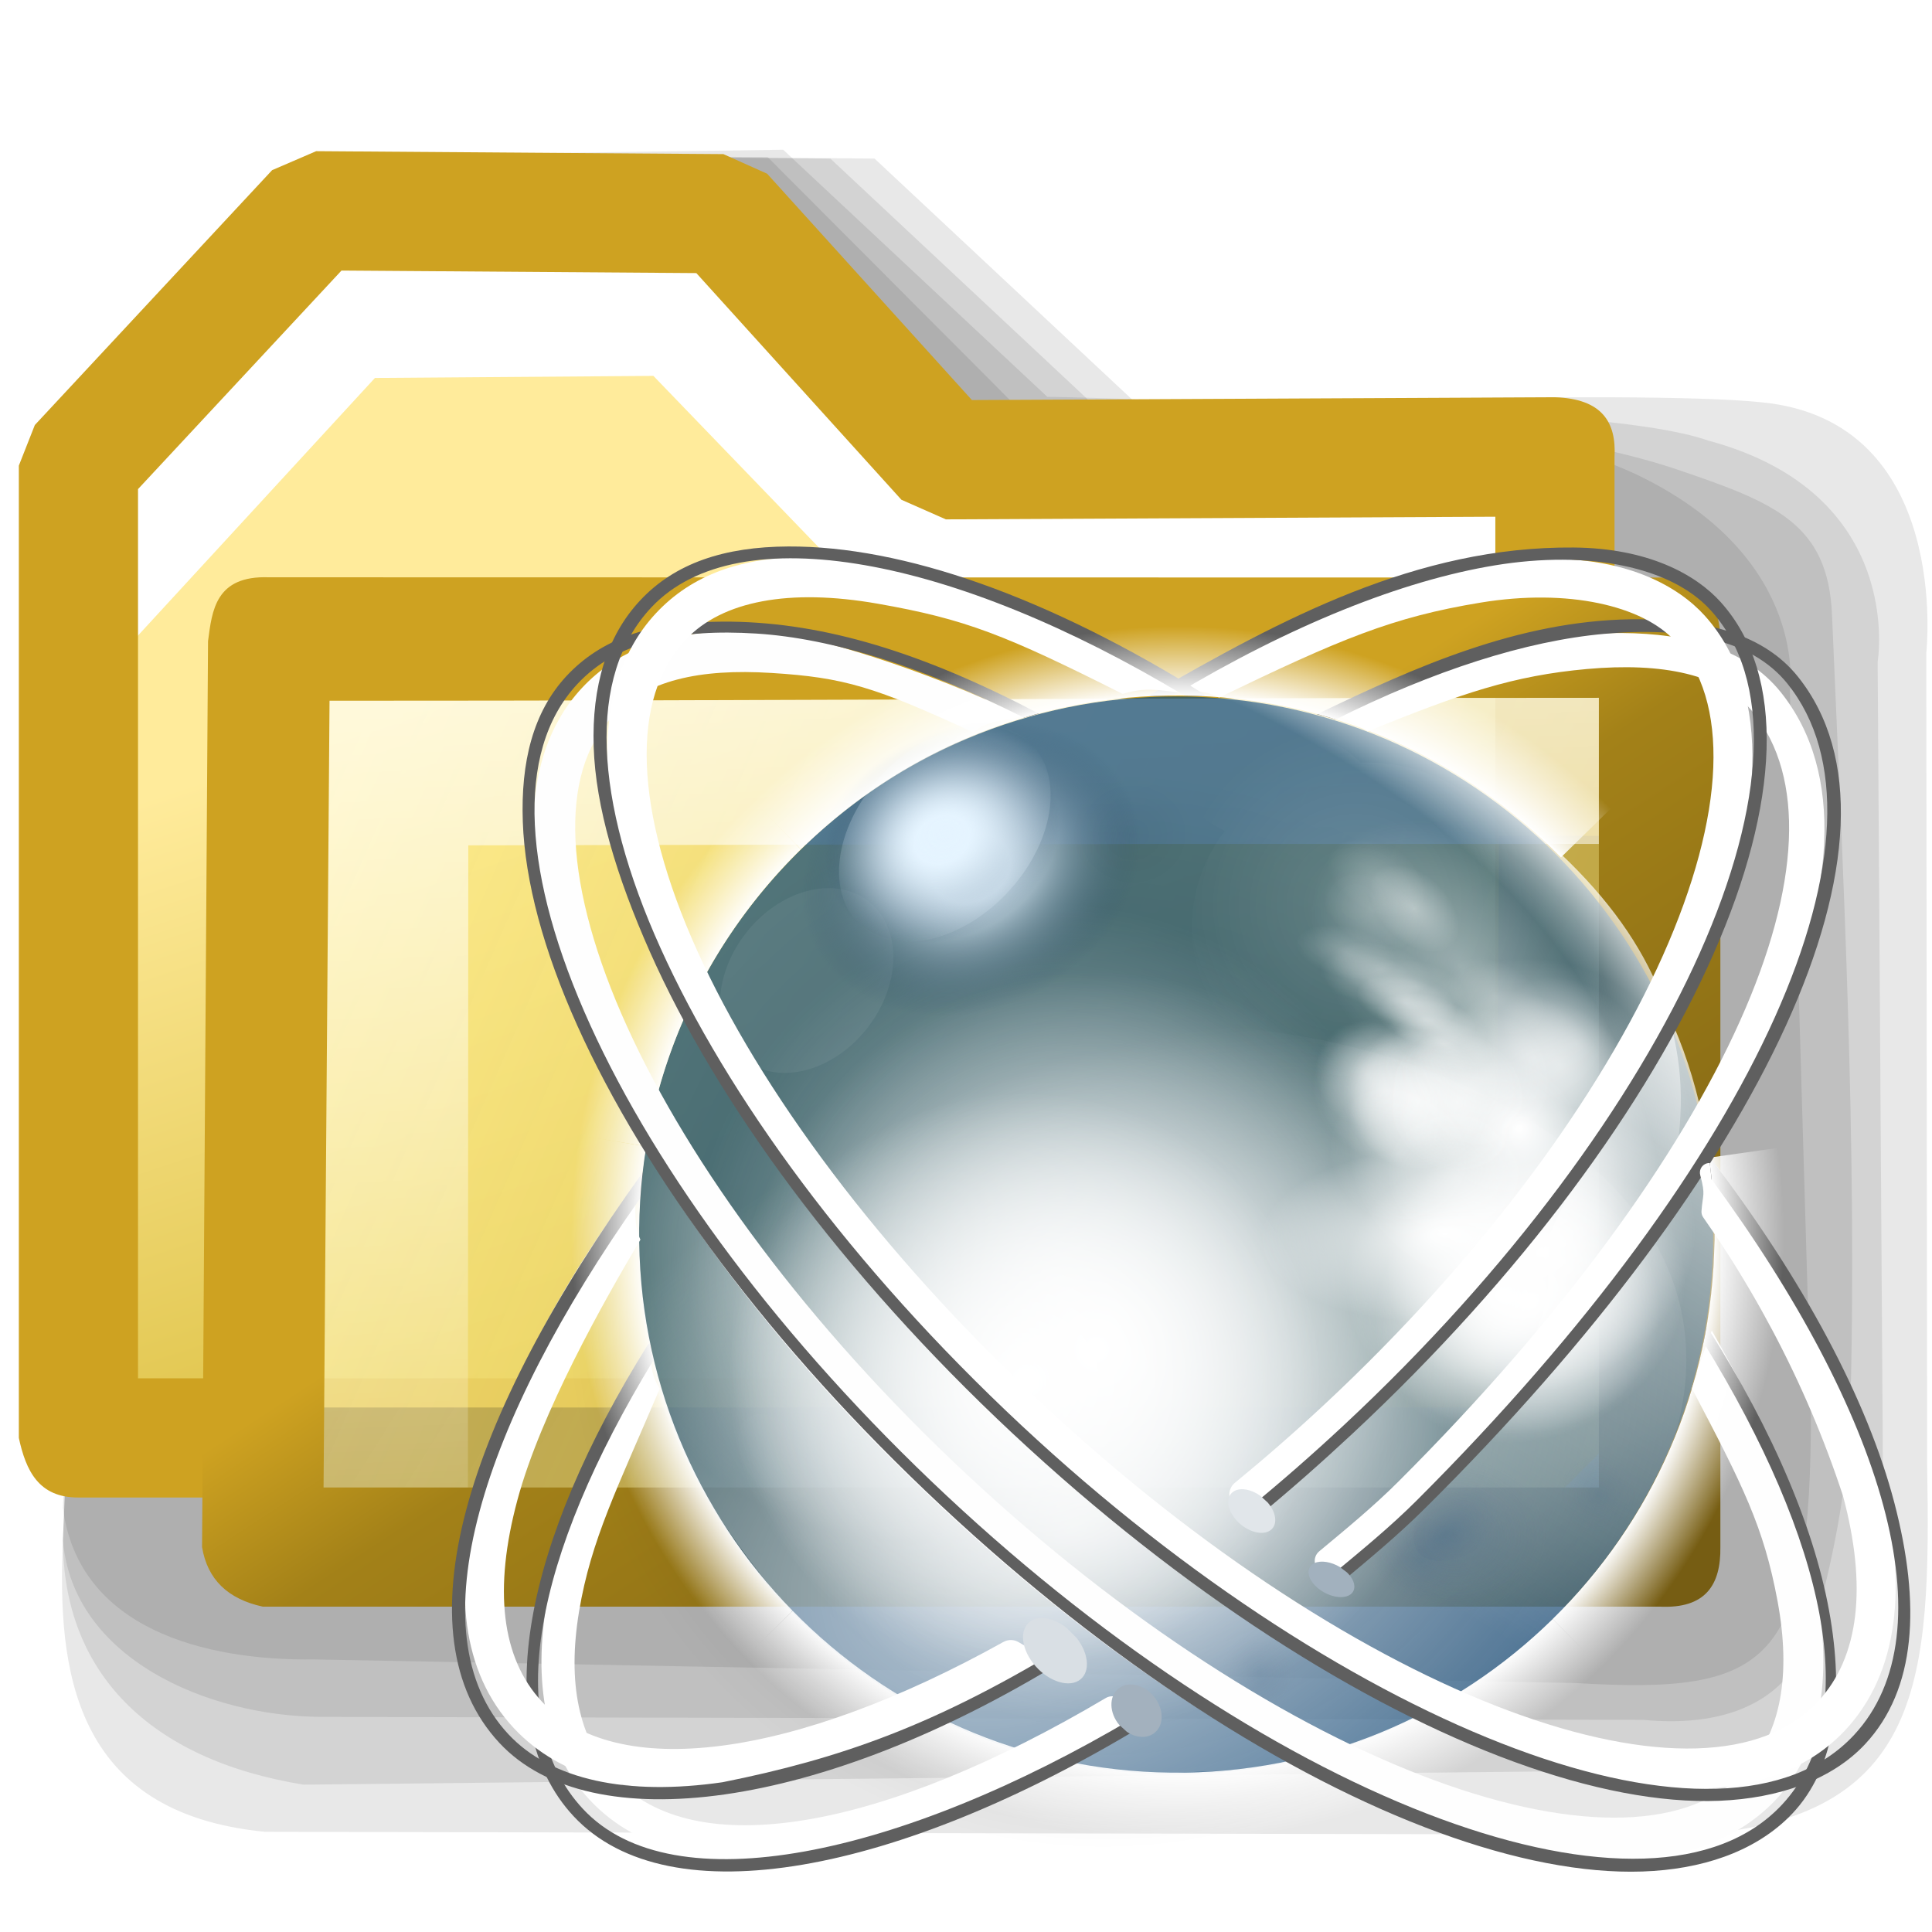 <?xml version="1.0" encoding="UTF-8" standalone="no"?>
<!-- Created with Inkscape (http://www.inkscape.org/) -->

<svg
   width="256mm"
   height="256mm"
   viewBox="0 0 256 256"
   version="1.1"
   id="svg1"
   inkscape:version="1.3.2 (091e20ef0f, 2023-11-25)"
   xml:space="preserve"
   sodipodi:docname="folder-reactos-symbolic.svg"
   xmlns:inkscape="http://www.inkscape.org/namespaces/inkscape"
   xmlns:sodipodi="http://sodipodi.sourceforge.net/DTD/sodipodi-0.dtd"
   xmlns:xlink="http://www.w3.org/1999/xlink"
   xmlns="http://www.w3.org/2000/svg"
   xmlns:svg="http://www.w3.org/2000/svg"
   xmlns:rdf="http://www.w3.org/1999/02/22-rdf-syntax-ns#"
   xmlns:cc="http://creativecommons.org/ns#"
   xmlns:dc="http://purl.org/dc/elements/1.1/"
   xmlns:a="http://ns.adobe.com/AdobeSVGViewerExtensions/3.0/"><defs
     id="defs1"><linearGradient
       id="linearGradient17"
       inkscape:collect="always"><stop
         style="stop-color:#ffffff;stop-opacity:0.048;"
         offset="0"
         id="stop17" /><stop
         style="stop-color:#ffffff;stop-opacity:1;"
         offset="1"
         id="stop18" /></linearGradient><linearGradient
       id="linearGradient15"
       inkscape:collect="always"><stop
         style="stop-color:#000000;stop-opacity:0.132;"
         offset="0"
         id="stop15" /><stop
         style="stop-color:#000000;stop-opacity:0.403;"
         offset="1"
         id="stop16" /></linearGradient><linearGradient
       id="linearGradient11"
       inkscape:collect="always"><stop
         style="stop-color:#ffffff;stop-opacity:0.138;"
         offset="0"
         id="stop13" /><stop
         style="stop-color:#ffffff;stop-opacity:1;"
         offset="1"
         id="stop14" /></linearGradient><linearGradient
       id="linearGradient6"
       inkscape:collect="always"><stop
         style="stop-color:#ffee8d;stop-opacity:0.732;"
         offset="0"
         id="stop3" /><stop
         style="stop-color:#f7e714;stop-opacity:0.371;"
         offset="1"
         id="stop6" /></linearGradient><linearGradient
       id="linearGradient9"
       inkscape:collect="always"><stop
         style="stop-color:#cea221;stop-opacity:1;"
         offset="0"
         id="stop9" /><stop
         style="stop-color:#cea221;stop-opacity:1;"
         offset="0.358"
         id="stop11" /><stop
         style="stop-color:#a38118;stop-opacity:1;"
         offset="0.483"
         id="stop12" /><stop
         style="stop-color:#765d13;stop-opacity:1;"
         offset="1"
         id="stop10" /></linearGradient><linearGradient
       id="linearGradient7"
       inkscape:collect="always"><stop
         style="stop-color:#000000;stop-opacity:0.183;"
         offset="0"
         id="stop7" /><stop
         style="stop-color:#b7b7b7;stop-opacity:0.188;"
         offset="1"
         id="stop8" /></linearGradient><linearGradient
       id="linearGradient4"
       inkscape:collect="always"><stop
         style="stop-color:#ffee8d;stop-opacity:0.732;"
         offset="0"
         id="stop4" /><stop
         style="stop-color:#d6bc48;stop-opacity:0.618;"
         offset="1"
         id="stop5" /></linearGradient><linearGradient
       id="linearGradient1"
       inkscape:collect="always"><stop
         style="stop-color:#ffeb9b;stop-opacity:1;"
         offset="0"
         id="stop1" /><stop
         style="stop-color:#c2a000;stop-opacity:1;"
         offset="1"
         id="stop2" /></linearGradient><linearGradient
       id="path3_3_"
       gradientUnits="userSpaceOnUse"
       x1="57.325"
       y1="46.404"
       x2="83.154"
       y2="46.404"><stop
         offset="0"
         style="stop-color:rgb(255,255,255)"
         id="stop8-0" /><stop
         offset="1"
         style="stop-color:rgb(223,223,236)"
         id="stop9-9" /><a:midPointStop
         offset="0"
         style="stop-color:#FFFFFF" /><a:midPointStop
         offset="0.5"
         style="stop-color:#FFFFFF" /><a:midPointStop
         offset="1"
         style="stop-color:#DFDFEC" /></linearGradient><linearGradient
       id="XMLID_4_-3-7"
       gradientUnits="userSpaceOnUse"
       x1="32.855"
       y1="17.51"
       x2="90.494"
       y2="85.499"><stop
         offset="0"
         style="stop-color:rgb(217,217,217)"
         id="stop10-6-6" /><stop
         offset="1"
         style="stop-color:rgb(87,87,151)"
         id="stop11-06" /><a:midPointStop
         offset="0"
         style="stop-color:#D9D9D9" /><a:midPointStop
         offset="0.5"
         style="stop-color:#D9D9D9" /><a:midPointStop
         offset="1"
         style="stop-color:#575797" /></linearGradient><linearGradient
       id="path11_3_"
       gradientUnits="userSpaceOnUse"
       x1="55.095"
       y1="78.122"
       x2="88.283"
       y2="44.934"><stop
         offset="0"
         style="stop-color:rgb(255,255,255)"
         id="stop12-2" /><stop
         offset="1"
         style="stop-color:rgb(223,223,236)"
         id="stop13-6" /><a:midPointStop
         offset="0"
         style="stop-color:#FFFFFF" /><a:midPointStop
         offset="0.5"
         style="stop-color:#FFFFFF" /><a:midPointStop
         offset="1"
         style="stop-color:#DFDFEC" /></linearGradient><linearGradient
       id="path16_3_"
       gradientUnits="userSpaceOnUse"
       x1="76.636"
       y1="27.162"
       x2="81.576"
       y2="22.469"><stop
         offset="0"
         style="stop-color:rgb(255,255,255)"
         id="stop14-1" /><stop
         offset="1"
         style="stop-color:rgb(223,223,236)"
         id="stop15-8-4" /><a:midPointStop
         offset="0"
         style="stop-color:#FFFFFF" /><a:midPointStop
         offset="0.5"
         style="stop-color:#FFFFFF" /><a:midPointStop
         offset="1"
         style="stop-color:#DFDFEC" /></linearGradient><linearGradient
       id="XMLID_5_-7"
       gradientUnits="userSpaceOnUse"
       x1="53.142"
       y1="0.185"
       x2="113.11"
       y2="70.92"><stop
         offset="0"
         style="stop-color:rgb(217,217,217)"
         id="stop16-9-3" /><stop
         offset="1"
         style="stop-color:rgb(87,87,151)"
         id="stop17-2" /><a:midPointStop
         offset="0"
         style="stop-color:#D9D9D9" /><a:midPointStop
         offset="0.5"
         style="stop-color:#D9D9D9" /><a:midPointStop
         offset="1"
         style="stop-color:#575797" /></linearGradient><linearGradient
       id="XMLID_6_-7"
       gradientUnits="userSpaceOnUse"
       x1="65.522"
       y1="109.327"
       x2="65.522"
       y2="46.861"><stop
         offset="0"
         style="stop-color:#3FA600"
         id="stop14-2" /><stop
         offset="1"
         style="stop-color:#008300"
         id="stop15-4" /><a:midPointStop
         offset="0"
         style="stop-color:#3FA600" /><a:midPointStop
         offset="0.5"
         style="stop-color:#3FA600" /><a:midPointStop
         offset="1"
         style="stop-color:#008300" /></linearGradient><linearGradient
       inkscape:collect="always"
       xlink:href="#linearGradient1"
       id="linearGradient2"
       x1="52.515"
       y1="83.788"
       x2="102.841"
       y2="235.062"
       gradientUnits="userSpaceOnUse" /><linearGradient
       inkscape:collect="always"
       xlink:href="#linearGradient4"
       id="linearGradient5"
       x1="43.169"
       y1="94.619"
       x2="220.068"
       y2="170.971"
       gradientUnits="userSpaceOnUse"
       gradientTransform="translate(0,5.292)" /><linearGradient
       inkscape:collect="always"
       xlink:href="#linearGradient7"
       id="linearGradient8"
       x1="82.854"
       y1="110.115"
       x2="251.367"
       y2="213.816"
       gradientUnits="userSpaceOnUse" /><linearGradient
       inkscape:collect="always"
       xlink:href="#linearGradient9"
       id="linearGradient10"
       x1="110.08"
       y1="45.967"
       x2="209.366"
       y2="194.653"
       gradientUnits="userSpaceOnUse" /><linearGradient
       inkscape:collect="always"
       xlink:href="#linearGradient6"
       id="linearGradient20"
       gradientUnits="userSpaceOnUse"
       gradientTransform="translate(0,5.292)"
       x1="43.169"
       y1="94.619"
       x2="220.068"
       y2="170.971" /><linearGradient
       inkscape:collect="always"
       xlink:href="#linearGradient7"
       id="linearGradient21"
       gradientUnits="userSpaceOnUse"
       x1="82.854"
       y1="110.115"
       x2="251.367"
       y2="213.816" /><linearGradient
       inkscape:collect="always"
       xlink:href="#linearGradient9"
       id="linearGradient22"
       gradientUnits="userSpaceOnUse"
       x1="110.08"
       y1="45.967"
       x2="209.366"
       y2="194.653" /><linearGradient
       inkscape:collect="always"
       xlink:href="#linearGradient11"
       id="linearGradient14"
       x1="60.607"
       y1="187.505"
       x2="74.973"
       y2="30.256"
       gradientUnits="userSpaceOnUse" /><linearGradient
       inkscape:collect="always"
       xlink:href="#linearGradient15"
       id="linearGradient16"
       x1="100.164"
       y1="95.159"
       x2="189.06"
       y2="184.361"
       gradientUnits="userSpaceOnUse" /><linearGradient
       inkscape:collect="always"
       xlink:href="#linearGradient17"
       id="linearGradient18"
       x1="55.789"
       y1="198.532"
       x2="48.227"
       y2="15.571"
       gradientUnits="userSpaceOnUse" /><radialGradient
       id="radialGradient2677"
       gradientUnits="userSpaceOnUse"
       cy="775.884"
       cx="385.866"
       gradientTransform="matrix(1,0,0,1.099,0,-76.567)"
       r="161.426"><stop
         stop-color="#000"
         offset="0"
         id="stop31-2" /><stop
         stop-color="#000"
         stop-opacity="0"
         offset="1"
         id="stop32-6" /></radialGradient><radialGradient
       id="radialGradient2679"
       gradientUnits="userSpaceOnUse"
       cy="835.16"
       cx="292.942"
       gradientTransform="matrix(-1.241,0.791,0.705,1.106,17.238,-980.817)"
       r="49.306"><stop
         stop-color="#FFF"
         offset="0"
         id="stop33-1" /><stop
         stop-color="#FFF"
         stop-opacity="0"
         offset="1"
         id="stop34-8" /></radialGradient><linearGradient
       id="linearGradient2681"
       y2="352.732"
       gradientUnits="userSpaceOnUse"
       x2="491.327"
       gradientTransform="matrix(0.745,0,0,0.745,-3.204,0.751)"
       y1="205.392"
       x1="582.236"><stop
         stop-color="#FFF"
         offset="0"
         id="stop35-7"
         style="stop-color:#ffffff;stop-opacity:0.751;" /><stop
         stop-color="#FFF"
         stop-opacity="0"
         offset="1"
         id="stop36-9" /></linearGradient><radialGradient
       inkscape:collect="always"
       xlink:href="#linearGradient17671"
       id="radialGradient1-4"
       gradientUnits="userSpaceOnUse"
       gradientTransform="matrix(1,0,0,1.108,0,-5.951)"
       cx="567.65"
       cy="55.065"
       r="38.586"
       spreadMethod="reflect" /><linearGradient
       id="linearGradient17671"><stop
         stop-color="#FFF"
         stop-opacity="0.416"
         offset="0"
         id="stop13-6-9" /><stop
         stop-color="#FFF"
         stop-opacity="0"
         offset="1"
         id="stop14-06" /></linearGradient><radialGradient
       inkscape:collect="always"
       xlink:href="#linearGradient17671"
       id="radialGradient2"
       gradientUnits="userSpaceOnUse"
       gradientTransform="matrix(1,0,0,1.108,0,-5.951)"
       cx="567.65"
       cy="55.065"
       r="38.586"
       spreadMethod="reflect" /><radialGradient
       inkscape:collect="always"
       xlink:href="#linearGradient17671"
       id="radialGradient3"
       gradientUnits="userSpaceOnUse"
       gradientTransform="matrix(1,0,0,1.108,0,-5.951)"
       cx="567.65"
       cy="55.065"
       r="38.586"
       spreadMethod="reflect" /><radialGradient
       inkscape:collect="always"
       xlink:href="#linearGradient17671"
       id="radialGradient4-66"
       gradientUnits="userSpaceOnUse"
       gradientTransform="matrix(1,0,0,1.108,0,-5.951)"
       cx="567.65"
       cy="55.065"
       r="38.586"
       spreadMethod="reflect" /><radialGradient
       inkscape:collect="always"
       xlink:href="#linearGradient117"
       id="radialGradient5"
       gradientUnits="userSpaceOnUse"
       gradientTransform="matrix(1,0,0,0.906,0,23.513)"
       cx="393.616"
       cy="249.494"
       r="129.846" /><linearGradient
       id="linearGradient117"><stop
         stop-color="#FFF"
         offset="0"
         id="stop115-3"
         style="stop-color:#ffffff;stop-opacity:0.599;" /><stop
         stop-color="#FFF"
         stop-opacity="0"
         offset="1"
         id="stop116" /></linearGradient><radialGradient
       id="radialGradient2693"
       xlink:href="#linearGradient118"
       gradientUnits="userSpaceOnUse"
       cy="268.326"
       cx="401.1"
       gradientTransform="matrix(0.639,-0.307,0.19,0.395,-37.857,255.82)"
       r="212.482" /><linearGradient
       id="linearGradient118"><stop
         stop-color="#FFF"
         offset="0"
         id="stop117-2"
         style="stop-color:#ffffff;stop-opacity:0.761;" /><stop
         stop-color="#FFF"
         stop-opacity="0"
         offset="1"
         id="stop118" /></linearGradient><radialGradient
       inkscape:collect="always"
       xlink:href="#linearGradient3800"
       id="radialGradient6"
       gradientUnits="userSpaceOnUse"
       cx="389.167"
       cy="118.281"
       r="11.607" /><linearGradient
       id="linearGradient3800"><stop
         stop-color="#466886"
         offset="0"
         id="stop9-2" /><stop
         stop-color="#617689"
         stop-opacity="0"
         offset="1"
         id="stop10-7" /></linearGradient><filter
       id="filter4546"
       x="-0.06"
       y="-0.06"
       width="1.12"
       height="1.12"><feGaussianBlur
         stdDeviation="0.581"
         id="feGaussianBlur20" /></filter><radialGradient
       inkscape:collect="always"
       xlink:href="#linearGradient3800"
       id="radialGradient7"
       gradientUnits="userSpaceOnUse"
       cx="389.167"
       cy="118.281"
       r="11.607" /><filter
       id="filter4640"
       x="-0.012"
       y="-0.012"
       width="1.024"
       height="1.024"><feGaussianBlur
         stdDeviation="0.117"
         id="feGaussianBlur55" /></filter><radialGradient
       inkscape:collect="always"
       xlink:href="#linearGradient3800"
       id="radialGradient8"
       gradientUnits="userSpaceOnUse"
       cx="389.167"
       cy="118.281"
       r="11.607" /><filter
       id="filter10"
       x="-0.06"
       y="-0.06"
       width="1.12"
       height="1.12"><feGaussianBlur
         stdDeviation="0.581"
         id="feGaussianBlur10" /></filter><radialGradient
       inkscape:collect="always"
       xlink:href="#linearGradient7995"
       id="radialGradient9-7"
       gradientUnits="userSpaceOnUse"
       gradientTransform="matrix(0.968,0.01,-0.01,0.969,11.252,2.384)"
       cx="291.291"
       cy="176.998"
       r="136.812" /><linearGradient
       id="linearGradient7995"><stop
         stop-color="#FFF"
         stop-opacity="0"
         offset="0"
         id="stop1-3" /><stop
         stop-color="#FFF"
         stop-opacity="0"
         offset="0.851"
         id="stop2-67" /><stop
         stop-color="#FFF"
         offset="0.851"
         id="stop3-5-9" /><stop
         stop-color="#FFF"
         stop-opacity="0"
         offset="0.963"
         id="stop4-3" /><stop
         stop-color="#FFF"
         stop-opacity="0"
         offset="1"
         id="stop5-5" /></linearGradient><radialGradient
       inkscape:collect="always"
       xlink:href="#linearGradient4522"
       id="radialGradient10-2"
       gradientUnits="userSpaceOnUse"
       gradientTransform="matrix(1,0,0,0.906,0,23.513)"
       cx="393.616"
       cy="249.494"
       r="129.846" /><linearGradient
       id="linearGradient4522"><stop
         stop-color="#FFF"
         offset="0"
         id="stop11-0" /><stop
         stop-color="#FFF"
         stop-opacity="0"
         offset="1"
         id="stop12-93" /></linearGradient><radialGradient
       inkscape:collect="always"
       xlink:href="#linearGradient7995"
       id="radialGradient11"
       gradientUnits="userSpaceOnUse"
       gradientTransform="matrix(0.968,0.01,-0.01,0.969,11.252,2.384)"
       cx="291.291"
       cy="176.998"
       r="136.812" /><radialGradient
       inkscape:collect="always"
       xlink:href="#linearGradient4522"
       id="radialGradient12"
       gradientUnits="userSpaceOnUse"
       gradientTransform="matrix(1,0,0,0.906,0,23.513)"
       cx="393.616"
       cy="249.494"
       r="129.846" /><filter
       id="filter4557"
       x="-0.023"
       y="-0.024"
       width="1.046"
       height="1.048"><feGaussianBlur
         stdDeviation="4.963"
         id="feGaussianBlur48" /></filter><radialGradient
       inkscape:collect="always"
       xlink:href="#linearGradient4522"
       id="radialGradient13"
       gradientUnits="userSpaceOnUse"
       gradientTransform="matrix(1,0,0,1.22,0,-26.494)"
       cx="541.817"
       cy="120.328"
       r="74.1" /><radialGradient
       inkscape:collect="always"
       xlink:href="#linearGradient4522"
       id="radialGradient14"
       gradientUnits="userSpaceOnUse"
       gradientTransform="matrix(1,0,0,1.22,0,-26.494)"
       cx="541.817"
       cy="120.328"
       r="74.1" /><radialGradient
       inkscape:collect="always"
       xlink:href="#linearGradient4522"
       id="radialGradient15"
       gradientUnits="userSpaceOnUse"
       gradientTransform="matrix(1,0,0,1.22,0,-26.494)"
       cx="541.817"
       cy="120.328"
       r="74.1" /><radialGradient
       id="radialGradient2703"
       xlink:href="#linearGradient4522"
       gradientUnits="userSpaceOnUse"
       cy="120.328"
       cx="541.817"
       gradientTransform="matrix(1,0,0,1.22,0,-26.494)"
       r="74.1" /><radialGradient
       id="radialGradient2691"
       xlink:href="#linearGradient4522"
       gradientUnits="userSpaceOnUse"
       cy="249.494"
       cx="393.616"
       gradientTransform="matrix(1,0,0,0.906,0,23.513)"
       r="129.846" /><radialGradient
       id="radialGradient3569"
       gradientUnits="userSpaceOnUse"
       cy="1040.22"
       cx="392.074"
       gradientTransform="matrix(1.09,1.27,-1.994,2.057,1844.383,-1657.639)"
       r="161.426"><stop
         stop-color="#FFF"
         stop-opacity="0"
         offset="0"
         id="stop44-0" /><stop
         stop-color="#FFF"
         stop-opacity="0"
         offset="0.93"
         id="stop45-5" /><stop
         stop-color="#FFF"
         offset="1"
         id="stop46-2" /><stop
         stop-color="#FFF"
         stop-opacity="0"
         offset="1"
         id="stop47-0-5" /></radialGradient><radialGradient
       inkscape:collect="always"
       xlink:href="#linearGradient17671"
       id="radialGradient16"
       gradientUnits="userSpaceOnUse"
       gradientTransform="matrix(1,0,0,1.108,0,-5.951)"
       cx="567.65"
       cy="55.065"
       r="38.586"
       spreadMethod="reflect" /><filter
       id="filter3477"
       height="2"
       width="1.952"
       y="-0.5"
       x="-0.476"><feGaussianBlur
         stdDeviation="49.01"
         id="feGaussianBlur24" /></filter><radialGradient
       inkscape:collect="always"
       xlink:href="#linearGradient7995"
       id="radialGradient18-77"
       gradientUnits="userSpaceOnUse"
       gradientTransform="matrix(0.533,0.102,-0.105,0.507,19.106,47.348)"
       cx="289.255"
       cy="174.552"
       r="136.812"
       fx="74568.461"
       fy="45309.043" /><filter
       id="filter4565"
       x="-0.023"
       y="-0.024"
       width="1.047"
       height="1.049"><feGaussianBlur
         stdDeviation="4.981"
         id="feGaussianBlur50" /></filter><filter
       id="filter4561"
       x="-0.023"
       y="-0.024"
       width="1.046"
       height="1.049"><feGaussianBlur
         stdDeviation="4.984"
         id="feGaussianBlur49" /></filter><radialGradient
       id="radialGradient2636"
       xlink:href="#linearGradient7995"
       gradientUnits="userSpaceOnUse"
       cy="176.998"
       cx="291.291"
       gradientTransform="matrix(0.968,0.01,-0.01,0.969,11.252,2.384)"
       r="136.812" /><radialGradient
       inkscape:collect="always"
       xlink:href="#linearGradient17671"
       id="radialGradient19"
       gradientUnits="userSpaceOnUse"
       gradientTransform="matrix(1,0,0,1.108,0,-5.951)"
       cx="567.65"
       cy="55.065"
       r="38.586"
       spreadMethod="reflect" /><radialGradient
       inkscape:collect="always"
       xlink:href="#linearGradient17671"
       id="radialGradient20"
       gradientUnits="userSpaceOnUse"
       gradientTransform="matrix(1,0,0,1.108,0,-5.951)"
       cx="567.65"
       cy="55.065"
       r="38.586"
       spreadMethod="reflect" /><radialGradient
       inkscape:collect="always"
       xlink:href="#linearGradient17671"
       id="radialGradient21"
       gradientUnits="userSpaceOnUse"
       gradientTransform="matrix(1,0,0,1.108,0,-5.951)"
       cx="567.65"
       cy="55.065"
       r="38.586"
       spreadMethod="reflect" /><radialGradient
       inkscape:collect="always"
       xlink:href="#linearGradient17671"
       id="radialGradient22"
       gradientUnits="userSpaceOnUse"
       gradientTransform="matrix(1,0,0,1.108,0,-5.951)"
       cx="567.65"
       cy="55.065"
       r="38.586"
       spreadMethod="reflect" /><radialGradient
       inkscape:collect="always"
       xlink:href="#linearGradient17671"
       id="radialGradient23"
       gradientUnits="userSpaceOnUse"
       gradientTransform="matrix(1,0,0,1.108,0,-5.951)"
       cx="567.65"
       cy="55.065"
       r="38.586"
       spreadMethod="reflect" /><radialGradient
       inkscape:collect="always"
       xlink:href="#linearGradient17671"
       id="radialGradient24"
       gradientUnits="userSpaceOnUse"
       gradientTransform="matrix(1,0,0,1.108,0,-5.951)"
       cx="567.65"
       cy="55.065"
       r="38.586"
       spreadMethod="reflect" /><radialGradient
       inkscape:collect="always"
       xlink:href="#linearGradient17671"
       id="radialGradient25"
       gradientUnits="userSpaceOnUse"
       gradientTransform="matrix(1,0,0,1.108,0,-5.951)"
       cx="567.65"
       cy="55.065"
       r="38.586"
       spreadMethod="reflect" /><radialGradient
       inkscape:collect="always"
       xlink:href="#linearGradient17671"
       id="radialGradient26"
       gradientUnits="userSpaceOnUse"
       gradientTransform="matrix(1,0,0,1.108,0,-5.951)"
       cx="567.65"
       cy="55.065"
       r="38.586"
       spreadMethod="reflect" /><radialGradient
       inkscape:collect="always"
       xlink:href="#linearGradient17671"
       id="radialGradient27"
       gradientUnits="userSpaceOnUse"
       gradientTransform="matrix(1,0,0,1.108,0,-5.951)"
       cx="567.65"
       cy="55.065"
       r="38.586"
       spreadMethod="reflect" /><radialGradient
       inkscape:collect="always"
       xlink:href="#linearGradient17671"
       id="radialGradient28"
       gradientUnits="userSpaceOnUse"
       gradientTransform="matrix(1,0,0,1.108,0,-5.951)"
       cx="567.65"
       cy="55.065"
       r="38.586"
       spreadMethod="reflect" /><radialGradient
       inkscape:collect="always"
       xlink:href="#linearGradient17671"
       id="radialGradient29"
       gradientUnits="userSpaceOnUse"
       gradientTransform="matrix(1,0,0,1.108,0,-5.951)"
       cx="567.65"
       cy="55.065"
       r="38.586"
       spreadMethod="reflect" /><filter
       id="filter4553"
       x="-0.023"
       y="-0.024"
       width="1.046"
       height="1.048"><feGaussianBlur
         stdDeviation="5.179"
         id="feGaussianBlur47" /></filter><radialGradient
       inkscape:collect="always"
       xlink:href="#linearGradient17671"
       id="radialGradient30"
       gradientUnits="userSpaceOnUse"
       gradientTransform="matrix(1,0,0,1.108,0,-5.951)"
       cx="567.65"
       cy="55.065"
       r="38.586"
       spreadMethod="reflect" /><radialGradient
       inkscape:collect="always"
       xlink:href="#linearGradient17671"
       id="radialGradient31"
       gradientUnits="userSpaceOnUse"
       gradientTransform="matrix(1,0,0,1.108,0,-5.951)"
       cx="567.65"
       cy="55.065"
       r="38.586"
       spreadMethod="reflect" /><radialGradient
       inkscape:collect="always"
       xlink:href="#linearGradient17671"
       id="radialGradient32"
       gradientUnits="userSpaceOnUse"
       gradientTransform="matrix(1,0,0,1.108,0,-5.951)"
       cx="567.65"
       cy="55.065"
       r="38.586"
       spreadMethod="reflect" /><radialGradient
       inkscape:collect="always"
       xlink:href="#linearGradient4522"
       id="radialGradient39"
       gradientUnits="userSpaceOnUse"
       gradientTransform="matrix(1,0,0,1.108,0,-5.951)"
       cx="567.65"
       cy="55.065"
       r="38.586"
       spreadMethod="reflect" /><filter
       id="filter3597"
       height="1.706"
       width="1.722"
       y="-0.353"
       x="-0.361"><feGaussianBlur
         stdDeviation="4.512"
         id="feGaussianBlur31" /></filter><radialGradient
       inkscape:collect="always"
       xlink:href="#linearGradient4522"
       id="radialGradient33"
       gradientUnits="userSpaceOnUse"
       gradientTransform="matrix(1,0,0,1.108,0,-5.951)"
       cx="567.65"
       cy="55.065"
       r="38.586"
       spreadMethod="reflect" /><filter
       id="filter3553"
       height="1.256"
       width="1.284"
       y="-0.128"
       x="-0.142"><feGaussianBlur
         stdDeviation="4.561"
         id="feGaussianBlur28" /></filter><radialGradient
       inkscape:collect="always"
       xlink:href="#linearGradient4522"
       id="radialGradient34"
       gradientUnits="userSpaceOnUse"
       gradientTransform="matrix(1,0,0,1.108,0,-5.951)"
       cx="567.65"
       cy="55.065"
       r="38.586"
       spreadMethod="reflect" /><filter
       id="filter3561"
       height="1.256"
       width="1.284"
       y="-0.128"
       x="-0.142"><feGaussianBlur
         stdDeviation="4.561"
         id="feGaussianBlur30" /></filter><radialGradient
       inkscape:collect="always"
       xlink:href="#linearGradient4522"
       id="radialGradient35"
       gradientUnits="userSpaceOnUse"
       gradientTransform="matrix(1,0,0,1.108,0,-5.951)"
       cx="567.65"
       cy="55.065"
       r="38.586"
       spreadMethod="reflect" /><filter
       id="filter3541"
       height="1.256"
       width="1.284"
       y="-0.128"
       x="-0.142"><feGaussianBlur
         stdDeviation="4.561"
         id="feGaussianBlur25" /></filter><radialGradient
       inkscape:collect="always"
       xlink:href="#linearGradient4522"
       id="radialGradient36"
       gradientUnits="userSpaceOnUse"
       gradientTransform="matrix(1,0,0,1.108,0,-5.951)"
       cx="567.65"
       cy="55.065"
       r="38.586"
       spreadMethod="reflect" /><filter
       id="filter3557"
       height="1.256"
       width="1.284"
       y="-0.128"
       x="-0.142"><feGaussianBlur
         stdDeviation="4.561"
         id="feGaussianBlur29" /></filter><radialGradient
       inkscape:collect="always"
       xlink:href="#linearGradient4522"
       id="radialGradient37"
       gradientUnits="userSpaceOnUse"
       gradientTransform="matrix(1,0,0,1.108,0,-5.951)"
       cx="567.65"
       cy="55.065"
       r="38.586"
       spreadMethod="reflect" /><filter
       id="filter3549"
       height="1.256"
       width="1.284"
       y="-0.128"
       x="-0.142"><feGaussianBlur
         stdDeviation="4.561"
         id="feGaussianBlur27" /></filter><radialGradient
       inkscape:collect="always"
       xlink:href="#linearGradient4522"
       id="radialGradient38"
       gradientUnits="userSpaceOnUse"
       gradientTransform="matrix(1,0,0,1.108,0,-5.951)"
       cx="567.65"
       cy="55.065"
       r="38.586"
       spreadMethod="reflect" /><filter
       id="filter3545"
       height="1.256"
       width="1.284"
       y="-0.128"
       x="-0.142"><feGaussianBlur
         stdDeviation="4.561"
         id="feGaussianBlur26" /></filter><radialGradient
       id="radialGradient2759"
       gradientUnits="userSpaceOnUse"
       cy="1147.53"
       cx="346.733"
       gradientTransform="matrix(0.465,0,0,0.465,129.839,-355.961)"
       r="254.041"><stop
         stop-color="#FFF"
         stop-opacity="0"
         offset="0"
         id="stop84-4" /><stop
         stop-color="#FFF"
         stop-opacity="0"
         offset="0.95"
         id="stop85" /><stop
         stop-color="#FFF"
         offset="0.97"
         id="stop86-9" /><stop
         stop-color="#FFF"
         stop-opacity="0"
         offset="0.991"
         id="stop87" /><stop
         stop-color="#FFF"
         stop-opacity="0"
         offset="1"
         id="stop88-9" /></radialGradient><radialGradient
       inkscape:collect="always"
       xlink:href="#linearGradient7995"
       id="radialGradient40"
       gradientUnits="userSpaceOnUse"
       gradientTransform="matrix(0.968,0.01,-0.01,0.969,11.252,2.384)"
       cx="291.291"
       cy="176.998"
       r="136.812" /><radialGradient
       inkscape:collect="always"
       xlink:href="#linearGradient4583"
       id="radialGradient41"
       gradientUnits="userSpaceOnUse"
       gradientTransform="matrix(1,0,0,0.952,0,11.883)"
       cx="393.616"
       cy="249.494"
       r="123.491"
       spreadMethod="reflect" /><linearGradient
       id="linearGradient4583"><stop
         stop-color="#e5f4ff"
         offset="0"
         id="stop6-62" /><stop
         stop-color="#e5f4ff"
         offset="0.233"
         id="stop7-9" /><stop
         stop-color="#254863"
         stop-opacity="0"
         offset="1"
         id="stop8-1" /></linearGradient><filter
       id="filter4779"
       height="1.248"
       width="1.236"
       y="-0.124"
       x="-0.118"><feGaussianBlur
         stdDeviation="12.156"
         id="feGaussianBlur53" /></filter><radialGradient
       id="radialGradient4591"
       xlink:href="#linearGradient4583"
       spreadMethod="reflect"
       gradientUnits="userSpaceOnUse"
       cy="249.494"
       cx="393.616"
       gradientTransform="matrix(1,0,0,0.952,0,11.883)"
       r="123.491" /><filter
       id="filter4775"
       height="1.356"
       width="1.339"
       y="-0.178"
       x="-0.17"><feGaussianBlur
         stdDeviation="17.444"
         id="feGaussianBlur52" /></filter><radialGradient
       id="radialGradient4589"
       spreadMethod="reflect"
       gradientUnits="userSpaceOnUse"
       cy="258.4"
       cx="397.698"
       gradientTransform="matrix(0.975,-0.174,0.145,1.218,-31.791,3.836)"
       r="123.491"><stop
         stop-color="#e5f4ff"
         offset="0"
         id="stop50-2" /><stop
         stop-color="#e5f4ff"
         stop-opacity="0"
         offset="1"
         id="stop51-3" /></radialGradient><filter
       id="filter4771"
       height="1.441"
       width="1.42"
       y="-0.221"
       x="-0.21"><feGaussianBlur
         stdDeviation="21.617"
         id="feGaussianBlur51" /></filter><radialGradient
       id="radialGradient2765"
       gradientUnits="userSpaceOnUse"
       cy="118.281"
       cx="389.167"
       r="11.607"><stop
         stop-color="#000"
         offset="0"
         id="stop97" /><stop
         stop-color="#000"
         stop-opacity="0"
         offset="1"
         id="stop98" /></radialGradient><filter
       id="filter91"
       x="-0.06"
       y="-0.06"
       width="1.12"
       height="1.12"><feGaussianBlur
         stdDeviation="0.581"
         id="feGaussianBlur91" /></filter><filter
       id="filter5237"
       height="1.399"
       width="1.639"
       y="-0.2"
       x="-0.319"><feGaussianBlur
         stdDeviation="2.271"
         id="feGaussianBlur22" /></filter><filter
       id="filter7267"
       height="1.597"
       width="1.955"
       y="-0.298"
       x="-0.477"><feGaussianBlur
         stdDeviation="3.395"
         id="feGaussianBlur23" /></filter><filter
       id="filter10578"
       height="1.481"
       width="1.749"
       y="-0.241"
       x="-0.375"><feGaussianBlur
         stdDeviation="2.738"
         id="feGaussianBlur56" /></filter><filter
       id="filter92"
       height="1.597"
       width="1.955"
       y="-0.298"
       x="-0.477"><feGaussianBlur
         stdDeviation="3.395"
         id="feGaussianBlur92" /></filter><filter
       id="filter93"
       height="1.597"
       width="1.955"
       y="-0.298"
       x="-0.477"><feGaussianBlur
         stdDeviation="3.395"
         id="feGaussianBlur93" /></filter><radialGradient
       id="radialGradient2767"
       xlink:href="#linearGradient4522"
       gradientUnits="userSpaceOnUse"
       cy="130.496"
       cx="439.417"
       gradientTransform="matrix(1,0,0,1.009,2.416,11.987)"
       r="50.388" /><filter
       id="filter4518"
       height="1.478"
       width="1.482"
       y="-0.239"
       x="-0.241"><feGaussianBlur
         stdDeviation="10.125"
         id="feGaussianBlur19" /></filter><radialGradient
       id="radialGradient2769"
       xlink:href="#linearGradient17671"
       gradientUnits="userSpaceOnUse"
       cy="249.494"
       cx="393.616"
       gradientTransform="matrix(1,0,0,0.906,0,23.513)"
       r="129.846" /><filter
       id="filter4666"
       x="-0.059"
       y="-0.065"
       width="1.118"
       height="1.13"><feGaussianBlur
         stdDeviation="6.382"
         id="feGaussianBlur21" /></filter><radialGradient
       id="radialGradient2683"
       xlink:href="#linearGradient17671"
       spreadMethod="reflect"
       gradientUnits="userSpaceOnUse"
       cy="55.065"
       cx="567.65"
       gradientTransform="matrix(1,0,0,1.108,0,-5.951)"
       r="38.586" /><radialGradient
       inkscape:collect="always"
       xlink:href="#linearGradient4522"
       id="radialGradient42"
       gradientUnits="userSpaceOnUse"
       gradientTransform="matrix(1,0,0,1.108,0,-5.951)"
       cx="567.65"
       cy="55.065"
       r="38.586"
       spreadMethod="reflect" /><radialGradient
       id="radialGradient2695"
       xlink:href="#linearGradient3800"
       gradientUnits="userSpaceOnUse"
       cy="118.281"
       cx="389.167"
       r="11.607" /><filter
       id="filter104"
       x="-0.06"
       y="-0.06"
       width="1.12"
       height="1.12"><feGaussianBlur
         stdDeviation="0.581"
         id="feGaussianBlur104" /></filter><radialGradient
       inkscape:collect="always"
       xlink:href="#linearGradient4522"
       id="radialGradient43"
       gradientUnits="userSpaceOnUse"
       gradientTransform="matrix(1,0,0,1.108,0,-5.951)"
       cx="567.65"
       cy="55.065"
       r="38.586"
       spreadMethod="reflect" /><radialGradient
       id="radialGradient4602"
       xlink:href="#linearGradient3800"
       gradientUnits="userSpaceOnUse"
       cy="119.385"
       cx="383.152"
       r="11.607" /><filter
       id="filter4636"
       x="-0.021"
       y="-0.021"
       width="1.042"
       height="1.042"><feGaussianBlur
         stdDeviation="0.201"
         id="feGaussianBlur54" /></filter><radialGradient
       id="radialGradient2632"
       xlink:href="#linearGradient7995"
       gradientUnits="userSpaceOnUse"
       cy="176.998"
       cx="291.291"
       gradientTransform="matrix(0.968,0.01,-0.01,0.969,11.252,2.384)"
       r="136.812" /><radialGradient
       id="radialGradient2747"
       xlink:href="#linearGradient4522"
       spreadMethod="reflect"
       gradientUnits="userSpaceOnUse"
       cy="55.065"
       cx="567.65"
       gradientTransform="matrix(1,0,0,1.108,0,-5.951)"
       r="38.586" /></defs><sodipodi:namedview
     id="base"
     pagecolor="#ffffff"
     bordercolor="#000000"
     borderopacity="0.3"
     inkscape:pageopacity="0.0"
     inkscape:pageshadow="2"
     inkscape:zoom="0.98994949"
     inkscape:cx="505.07627"
     inkscape:cy="476.792"
     inkscape:document-units="mm"
     inkscape:showpageshadow="2"
     inkscape:pagecheckerboard="0"
     inkscape:deskcolor="#d1d1d1"
     inkscape:current-layer="svg1"
     showguides="true"><sodipodi:guide
       position="46.491,121.582"
       orientation="1,0"
       id="guide16"
       inkscape:locked="false" /><sodipodi:guide
       position="98.652,154.513"
       orientation="0,-1"
       id="guide17"
       inkscape:locked="false" /></sodipodi:namedview><g
     id="g12"
     inkscape:label="shadowclose"
     style="display:inline"
     transform="matrix(1.033,0,0,1.033,-2.204,8.849)"><path
       style="color:#000000;display:inline;fill:#000000;fill-opacity:0.093;stroke-width:1.166;stroke-linecap:round;stroke-linejoin:bevel;-inkscape-stroke:none"
       d="m 16.253,44.342 36.105,-33.002 61.958,0.436 33.876,31.695 c 0,0 64.129,-2.116 79.863,-0.436 24.522,2.341 21.167,32.153 21.167,32.153 l 0.11,104.145 c 0.486,27.649 -0.408,45.26 -29.66,47.449 L 36.131,226.403 C 11.403,224.007 9.475,205.494 10.205,188.983 Z"
       id="path12"
       sodipodi:nodetypes="ccccccccccc"
       inkscape:label="shadow" /><path
       style="color:#000000;display:inline;fill:#000000;fill-opacity:0.093;stroke-width:1.166;stroke-linecap:round;stroke-linejoin:bevel;-inkscape-stroke:none"
       d="m 16.253,44.342 36.105,-33.002 56.288,0.436 33.876,31.695 c 0,0 63.814,-0.815 78.729,4.478 25.401,6.806 21.734,28.373 21.734,28.373 l 0.653,100.365 c 0.153,23.497 -2.948,40.382 -25.1,41.779 L 41.044,220.355 C 21.259,217.133 10.223,205.938 10.205,188.983 Z"
       id="path14"
       sodipodi:nodetypes="ccccccscccc"
       inkscape:label="shadow" /><path
       style="color:#000000;display:inline;fill:#000000;fill-opacity:0.093;stroke-width:1.166;stroke-linecap:round;stroke-linejoin:bevel;-inkscape-stroke:none"
       d="m 16.253,44.342 36.105,-33.002 50.241,-0.698 33.876,31.695 c 0,0 55.264,0.641 80.997,9.392 12.39,4.213 19.154,6.906 19.655,18.546 1.39,32.339 3.275,68.181 2.342,102.255 -0.253,9.222 -2.317,19.704 -4.684,27.651 -2.705,9.081 -10.526,12.938 -21.916,11.86 L 43.312,211.662 c -14.528,-0.076 -31.882,-7.494 -33.107,-22.679 z"
       id="path15"
       sodipodi:nodetypes="ccccsssscccc"
       inkscape:label="shadow" /><path
       style="color:#000000;display:inline;fill:#000000;fill-opacity:0.093;stroke-width:1.166;stroke-linecap:round;stroke-linejoin:bevel;-inkscape-stroke:none"
       d="m 16.253,44.342 36.105,-33.002 48.236,0.237 31.204,31.294 c 0,0 56.898,-2.363 81.264,9.926 21.184,10.685 18.658,27.171 18.658,27.171 l 2.712,92.195 c 0,32.75 -5.173,36.666 -30.257,35.152 L 42.367,204.291 c -13.969,0.171 -30.179,-3.911 -32.162,-19.451 z"
       id="path16"
       sodipodi:nodetypes="ccccscccccc"
       inkscape:label="shadow" /></g><g
     id="g13"
     inkscape:label="shadowopen"
     style="display:none"
     transform="matrix(1.007,0,0,1.007,-1.939,9.129)"><path
       style="color:#000000;display:inline;fill:#000000;fill-opacity:0.093;stroke-width:1.166;stroke-linecap:round;stroke-linejoin:bevel;-inkscape-stroke:none"
       d="m 16.253,44.342 36.105,-33.002 73.183,0.436 33.876,31.695 c 0,0 40.064,5.288 60.836,7.391 19.91,2.015 34.774,20.15 34.005,42.193 -0.42,12.035 0.546,36.122 0.546,36.122 l -0.367,29.844 c -3.372,55.093 -15.976,67.38 -34.766,67.761 -54.792,1.11 -100.65,3.047 -156.705,2.268 C 26.626,228.543 10.961,193.519 10.961,193.519 Z"
       id="path13"
       sodipodi:nodetypes="ccccssccsscc"
       inkscape:label="shadow" /><path
       style="color:#000000;display:inline;fill:#000000;fill-opacity:0.093;stroke-width:1.166;stroke-linecap:round;stroke-linejoin:bevel;-inkscape-stroke:none"
       d="m 16.253,44.342 36.105,-33.002 62.493,0.436 33.876,31.695 c 0,0 43.435,9.087 65.43,8.651 17.274,-0.342 40.226,21.832 40.102,40.933 -0.13,19.923 -0.875,24.666 -1.889,46.376 -2.149,46.024 -10.403,78.693 -36.974,78.798 0,0 -117.138,5.097 -174.454,0.691 -14.26,-1.096 -30.736,-29.936 -30.736,-29.936 z"
       id="path22"
       sodipodi:nodetypes="ccccssssscc"
       inkscape:label="shadow" /><path
       style="color:#000000;display:inline;fill:#000000;fill-opacity:0.125;stroke-width:1.166;stroke-linecap:round;stroke-linejoin:bevel;-inkscape-stroke:none"
       d="m 16.253,44.342 36.105,-33.002 57.147,0.436 33.876,31.695 c 0,0 43.124,9.373 64.917,9.407 20.399,0.032 46.663,25.415 47.417,45.783 0.825,22.289 -6.288,65.999 -7.13,69.815 -5.87,26.598 -3.566,35.683 -38.535,43.339 0,0 -110.979,8.494 -166.971,1.226 -13.466,-1.748 -32.874,-24.056 -32.874,-24.056 z"
       id="path23"
       sodipodi:nodetypes="ccccssscscc"
       inkscape:label="shadow" /><path
       style="color:#000000;display:inline;fill:url(#linearGradient16);stroke-width:1.166;stroke-linecap:round;stroke-linejoin:bevel;-inkscape-stroke:none"
       d="m 16.253,44.342 36.105,-33.002 50.733,0.436 33.876,31.695 72.379,13.462 c 0,0 30.918,5.844 38.115,12.001 9.822,8.403 11.793,44.629 -9.445,97.064 -21.237,52.436 -15.704,40.43 -76.983,40.563 0,0 -56.112,0.178 -111.853,-0.276 -13.556,-0.11 -38.976,-17.302 -38.976,-17.302 z"
       id="path24"
       sodipodi:nodetypes="cccccszcscc"
       inkscape:label="shadow" /></g><g
     id="rect1"
     style="display:inline"
     inkscape:label="back"
     transform="matrix(1.027,0,0,1.027,-2.029,8.907)"><path
       style="color:#000000;fill:url(#linearGradient2);stroke-linecap:round;stroke-linejoin:bevel;-inkscape-stroke:none"
       d="m 12.095,51.405 30.616,-32.884 52.539,0.378 28.726,31.75 78.619,-0.378 V 176.85 H 12.095 Z"
       id="path2"
       sodipodi:nodetypes="cccccccc" /><path
       id="rect3"
       style="display:inline;fill:#ffffff;stroke-width:15.377;stroke-linecap:round;stroke-linejoin:bevel"
       d="m 17.64,55.325 28.331,-30.469 45.436,0.535 29.934,31.271 75.103,-0.267 v 14.433 l -80.016,0.267 -30.15,-31.271 -35.927,0.267 -33.244,36.138 z"
       sodipodi:nodetypes="ccccccccccc" /><path
       style="color:#000000;fill:#cea221;stroke-linecap:round;stroke-linejoin:bevel;-inkscape-stroke:none"
       d="M 42.768,10.832 37.084,13.281 6.469,46.166 4.406,51.404 V 176.85 c 0.915,4.211 2.543,7.71 7.689,7.689 H 202.596 l 7.688,-7.689 V 50.271 c 0.245,-4.443 -1.574,-7.51 -7.725,-7.689 l -75.186,0.361 -26.422,-29.203 -5.646,-2.529 z m 3.268,15.402 45.781,0.328 26.459,29.244 5.738,2.531 70.893,-0.342 V 169.162 H 19.783 V 54.432 Z"
       id="path3"
       sodipodi:nodetypes="ccccccccccccccccccccccc" /></g><g
     id="rect4"
     inkscape:label="close"
     style="display:inline"
     transform="matrix(1.047,0,0,1.027,-6.41,12.476)"><path
       style="color:#000000;fill:url(#linearGradient5);stroke-linejoin:bevel;-inkscape-stroke:none"
       d="M 39.949,84.56 50.071,71.031 148.565,70.197 h 67.595 V 187.456 H 39.949 Z"
       id="path5"
       sodipodi:nodetypes="ccccccc" /><path
       id="rect7"
       style="fill:url(#linearGradient8);stroke-width:15.377;stroke-linejoin:bevel"
       d="M 38.443,169.449 H 195.374 l 0.468,-73.755 h 17.306 c -0.289,34.032 2.272,61.638 2.272,95.671 L 46.729,187.089 Z"
       sodipodi:nodetypes="ccccccc" /><path
       id="path7"
       style="display:inline;fill:url(#linearGradient18);stroke-width:15.377;stroke-linecap:round;stroke-linejoin:bevel"
       d="m 46.392,181.984 0.074,-107.391 102.869,0.23 61.472,1.604 v 20.312 h -57.299 l -88.122,0.18 -0.048,85.323 z"
       sodipodi:nodetypes="ccccccccc" /><path
       style="color:#000000;fill:url(#linearGradient10);stroke-linejoin:bevel;-inkscape-stroke:none"
       d="m 40.138,62.334 c -6.761,-0.236 -7.179,4.309 -7.688,8.241 L 31.694,187.455 c 0.674,4.182 3.271,6.715 7.688,7.689 H 216.16 c 5.838,0.294 7.756,-2.831 7.688,-7.689 V 70.197 c -0.162,-5.05 -2.538,-7.944 -7.688,-7.827 -58.451,0 -116.731,-0.036 -176.023,-0.036 z M 208.471,77.885 V 179.768 H 47.071 L 47.827,78.263 c 59.235,0.006 101.405,-0.378 160.644,-0.378 z"
       id="path6"
       sodipodi:nodetypes="cccccccccccccc" /></g><g
     id="g20"
     inkscape:label="open"
     style="display:none"
     transform="matrix(1.027,0,-0.229,0.936,33.604,21.963)"><path
       style="color:#000000;fill:url(#linearGradient20);stroke-linejoin:bevel;-inkscape-stroke:none"
       d="m 22.887,78.134 h 97.392 l 28.285,-14.363 h 67.595 V 187.456 H 22.887 Z"
       id="path17" /><path
       id="path18"
       style="fill:url(#linearGradient21);stroke-width:15.377;stroke-linejoin:bevel"
       d="M 21.382,169.449 H 195.374 l 0.468,-80.181 h 17.306 c -0.289,34.032 2.272,68.063 2.272,102.097 L 29.667,187.089 Z"
       sodipodi:nodetypes="ccccccc" /><path
       id="path19"
       style="display:inline;fill:url(#linearGradient14);stroke-width:15.377;stroke-linecap:round;stroke-linejoin:bevel"
       d="m 26.196,77.472 c 0,0 61.529,0.83 93.812,-0.802 l 30.713,-2.053 61.472,1.604 4.163,20.312 H 55.487 c 5.546,25.711 7.894,67.592 -3.012,95.226 l -20.345,-3.97 c -1.2,-29.741 2.241,-57.506 -5.933,-90.214 z"
       sodipodi:nodetypes="cccccccccc" /><path
       style="color:#000000;fill:url(#linearGradient22);stroke-linejoin:bevel;-inkscape-stroke:none"
       d="m 149.951,62.302 -3.48,0.834 C 102.32,62.548 63.464,62.567 21.13,62.567 c -6.757,-0.831 -6.851,3.729 -7.688,7.689 11.673,51.561 8.048,91.094 4.46,124.528 -0.34,3.166 4.427,5.126 7.688,7.689 H 218.863 c 3.672,-2.7 6.522,-7.729 8.263,-15.899 5.689,-38.862 6.499,-77.723 -1.892,-116.585 -1.058,-2.363 -1.021,-4.58 -7.688,-7.689 z m 1.84,15.377 h 58.066 c 8.736,37.93 4.827,73.64 1.317,109.419 H 33.279 c 6.638,-31.517 5.602,-72.671 -4.46,-109.153 45.521,-0.874 78.038,0.036 122.971,-0.266 z"
       id="path20"
       sodipodi:nodetypes="ccccscccccccccccc" /></g><g
     transform="matrix(0.63,0,0,0.63,-27.575,52.016)"
     id="g146"><path
       opacity="0.3"
       d="m 547.292,775.884 c 0,97.951 -72.273,177.357 -161.426,177.357 -89.153,0 -161.426,-79.405 -161.426,-177.357 0,-97.951 72.273,-177.357 161.426,-177.357 89.153,0 161.426,79.405 161.426,177.357 z"
       fill-rule="evenodd"
       transform="matrix(0.7,0,0,0.639,5.698,-302.738)"
       fill="url(#radialGradient2677)"
       id="path58-7"
       style="fill:url(#radialGradient2677)" /><path
       d="m 547.292,775.884 c 0,97.951 -72.273,177.357 -161.426,177.357 -89.153,0 -161.426,-79.405 -161.426,-177.357 0,-97.951 72.273,-177.357 161.426,-177.357 89.153,0 161.426,79.405 161.426,177.357 z"
       fill-rule="evenodd"
       transform="matrix(0.7,0,0,0.639,20.998,-318.548)"
       fill="#244762"
       id="path59"
       style="fill:#0d4879;fill-opacity:0.702" /><path
       d="m 179.848,157.779 c -2.648,15.347 -2.047,30.515 1.257,44.795 0.632,2.734 1.358,5.434 2.187,8.098 0.003,0.007 -0.002,0.017 0,0.024 0.275,0.882 0.565,1.755 0.861,2.629 0.583,1.72 1.199,3.411 1.862,5.096 0.013,0.033 0.034,0.061 0.047,0.093 0.009,0.023 0.014,0.047 0.023,0.07 0.647,1.639 1.326,3.283 2.048,4.887 0.021,0.047 0.048,0.093 0.069,0.14 0.353,0.78 0.701,1.555 1.071,2.327 0.027,0.056 0.066,0.106 0.093,0.163 0.374,0.777 0.749,1.558 1.14,2.327 0.191,0.374 0.387,0.744 0.582,1.117 0.249,0.475 0.489,0.947 0.745,1.419 0.034,0.064 0.081,0.122 0.116,0.186 0.365,0.672 0.739,1.338 1.117,2.002 0.045,0.078 0.095,0.154 0.14,0.232 0.433,0.756 0.875,1.512 1.326,2.258 0.047,0.077 0.092,0.155 0.14,0.232 1.387,2.283 2.855,4.524 4.398,6.702 0.466,0.658 0.94,1.307 1.419,1.955 0.06,0.08 0.127,0.153 0.186,0.233 16.703,22.429 41.66,38.742 71.348,43.864 5.315,-25.965 -14.767,-42.512 -29.554,-56.663 -2.392,-4.189 -10.443,-7.435 -13.799,-11.985 -11.027,-17.094 -27.558,-32.763 -48.822,-62.201 z"
       fill-rule="evenodd"
       fill="url(#radialGradient2679)"
       id="path60"
       style="fill:url(#radialGradient2679)" /><path
       d="m 404.357,177.004 c 0.273,21.378 -6.183,42.928 -18.113,61.405 -5.965,9.239 -13.299,17.709 -21.844,25.005 -21.015,-0.527 -35.043,-9.597 -36.802,-14.473 27.237,-25.009 47.426,-57.083 40.464,-67.826 4.648,-12.087 12.152,-24.235 18.157,-33.398 l 9.536,-14.552 c 5.954,13.673 8.652,29.467 8.602,43.839 z"
       fill-rule="evenodd"
       fill="url(#linearGradient2681)"
       id="path61"
       style="fill:url(#linearGradient2681)" /><path
       d="m 606.236,55.066 c 0,23.613 -17.275,42.756 -38.586,42.756 -21.31,0 -38.586,-19.142 -38.586,-42.756 0,-23.613 17.275,-42.756 38.586,-42.756 21.31,0 38.586,19.142 38.586,42.756 z"
       fill-rule="nonzero"
       transform="matrix(0.379,0.002,0.115,0.333,150.303,121.884)"
       fill="url(#radialGradient2683)"
       id="path62-5"
       style="fill:url(#radialGradient1-4)" /><path
       d="m 606.236,55.066 c 0,23.613 -17.275,42.756 -38.586,42.756 -21.31,0 -38.586,-19.142 -38.586,-42.756 0,-23.613 17.275,-42.756 38.586,-42.756 21.31,0 38.586,19.142 38.586,42.756 z"
       fill-rule="nonzero"
       transform="matrix(0.379,0.002,0.115,0.333,144.587,120.455)"
       fill="url(#radialGradient2683)"
       id="path63"
       style="fill:url(#radialGradient2)" /><path
       d="m 606.236,55.066 c 0,23.613 -17.275,42.756 -38.586,42.756 -21.31,0 -38.586,-19.142 -38.586,-42.756 0,-23.613 17.275,-42.756 38.586,-42.756 21.31,0 38.586,19.142 38.586,42.756 z"
       fill-rule="nonzero"
       transform="matrix(0.379,0.002,0.115,0.333,153.875,117.598)"
       fill="url(#radialGradient2683)"
       id="path64"
       style="fill:url(#radialGradient3)" /><path
       d="m 606.236,55.066 c 0,23.613 -17.275,42.756 -38.586,42.756 -21.31,0 -38.586,-19.142 -38.586,-42.756 0,-23.613 17.275,-42.756 38.586,-42.756 21.31,0 38.586,19.142 38.586,42.756 z"
       fill-rule="nonzero"
       transform="matrix(0.337,-0.159,0.162,0.315,170.787,237.255)"
       fill="url(#radialGradient2683)"
       id="path65"
       style="fill:url(#radialGradient4-66)" /><path
       d="m 523.462,249.494 c 0,64.954 -58.134,117.609 -129.846,117.609 -71.712,0 -129.846,-52.655 -129.846,-117.609 0,-64.954 58.134,-117.609 129.846,-117.609 71.712,0 129.846,52.655 129.846,117.609 z"
       fill-rule="nonzero"
       transform="matrix(0.594,0,0,0.674,32.021,18.72)"
       fill="url(#radialGradient2691)"
       id="path66"
       style="fill:url(#radialGradient5);stroke-width:1.001;stroke-dasharray:none" /><path
       d="m 288.029,133.21 c -34.911,0.444 -71.534,8.966 -90.647,27.066 -28.154,17.044 -22.137,53.377 8.32,90.792 24.531,28.479 60.278,41.31 89.816,39.023 35.291,-0.61 64.172,-19.448 78.914,-36.353 28.279,-28.418 34.913,-66.031 1.746,-93.022 -20.566,-17.153 -53.638,-28.31 -88.149,-27.506 z"
       fill-rule="evenodd"
       fill="url(#radialGradient2693)"
       id="path67"
       style="fill:url(#radialGradient2693);stroke-width:1;stroke-dasharray:none" /><path
       opacity="0.54"
       d="m 400.774,118.281 c 0,6.41 -5.197,11.607 -11.607,11.607 -6.41,0 -11.607,-5.197 -11.607,-11.607 0,-6.41 5.197,-11.607 11.607,-11.607 4.777,0 9.067,2.927 10.808,7.376"
       fill-rule="nonzero"
       transform="matrix(0.908,0,0,0.821,-10.735,148.22)"
       filter="url(#filter4546)"
       fill="url(#radialGradient2695)"
       id="path68"
       style="fill:url(#radialGradient6)" /><path
       opacity="0.54"
       d="m 400.774,118.281 c 0,6.41 -5.197,11.607 -11.607,11.607 -6.41,0 -11.607,-5.197 -11.607,-11.607 0,-6.41 5.197,-11.607 11.607,-11.607 4.777,0 9.067,2.927 10.808,7.376"
       fill-rule="nonzero"
       transform="matrix(1.646,0,0,1.381,-290.791,77.013)"
       filter="url(#filter4640)"
       fill="url(#radialGradient2695)"
       id="path69"
       style="fill:url(#radialGradient7)" /><path
       opacity="0.441"
       d="m 400.774,118.281 c 0,6.41 -5.197,11.607 -11.607,11.607 -6.41,0 -11.607,-5.197 -11.607,-11.607 0,-6.41 5.197,-11.607 11.607,-11.607 4.777,0 9.067,2.927 10.808,7.376"
       fill-rule="nonzero"
       transform="matrix(0.671,0,0,0.709,47.376,185.405)"
       filter="url(#filter4546)"
       fill="url(#radialGradient2695)"
       id="path70"
       style="fill:url(#radialGradient8)" /><path
       d="m 195.605,79.066 c -12.513,12.271 -22.692,26.931 -29.793,43.252 -3.55,8.161 -6.331,16.737 -8.25,25.636 -0.479,2.225 -0.905,4.471 -1.276,6.735 l 23.406,3.871 c 0.306,-1.871 0.658,-3.727 1.055,-5.566 1.586,-7.355 3.886,-14.443 6.821,-21.187 5.871,-13.489 14.286,-25.606 24.631,-35.748"
       fill-rule="evenodd"
       fill="url(#radialGradient2636)"
       id="path71"
       style="fill:url(#radialGradient9-7)" /><path
       d="m 523.462,249.494 c 0,64.954 -58.134,117.609 -129.846,117.609 -71.712,0 -129.846,-52.655 -129.846,-117.609 0,-64.954 58.134,-117.609 129.846,-117.609 71.712,0 129.846,52.655 129.846,117.609 z"
       fill-rule="nonzero"
       transform="matrix(0.594,0,0,0.674,40.594,33.008)"
       fill="url(#radialGradient2691)"
       id="path72"
       style="fill:url(#radialGradient10-2)" /><path
       d="m 386.977,274.931 c -25.027,24.542 -59.392,39.526 -97.152,39.122 -37.76,-0.404 -71.797,-16.12 -96.293,-41.191 l 16.954,-16.635 c 20.251,20.722 48.387,33.712 79.593,34.046 31.207,0.334 59.607,-12.051 80.288,-32.335"
       fill-rule="evenodd"
       fill="url(#radialGradient2632)"
       id="path73"
       style="fill:url(#radialGradient11)" /><path
       d="m 523.462,249.494 c 0,64.954 -58.134,117.609 -129.846,117.609 -71.712,0 -129.846,-52.655 -129.846,-117.609 0,-64.954 58.134,-117.609 129.846,-117.609 71.712,0 129.846,52.655 129.846,117.609 z"
       fill-rule="nonzero"
       transform="matrix(0.481,0,0,0.516,69.987,79.198)"
       fill="url(#radialGradient2691)"
       id="path74"
       style="fill:url(#radialGradient12)" /><path
       d="m 206.094,151.844 c -4.551,-0.115 -9.198,-0.093 -14.094,0.031 -25.13,0.358 -45.045,7.174 -59.562,22.781 -14.184,15.249 -20.164,36.308 -19.313,60.375 0.851,24.06 8.372,51.394 21.531,80.657 26.319,58.525 75.331,124.869 141.188,186.437 65.848,61.56 133.996,105.077 193.094,126.75 29.548,10.836 56.842,16.236 80.687,15.437 23.849,-0.798 44.435,-7.93 59.25,-22.374 19.085,-18.609 24.481,-47.922 18.875,-81.938 -5.58,-33.861 -19.179,-66.817 -42.594,-108 -4.512,11.409 -6.162,17.849 -7.964,23.22 20.559,39.129 28.814,55.555 34.308,85.186 5.491,29.618 1.35,52.649 -12.812,67.875 -11.081,11.913 -27.499,18.137 -48.844,18.813 -21.337,0.676 -47.343,-4.411 -75.875,-14.938 C 416.898,591.101 349.594,548.446 286.375,489.344 223.153,430.239 175.851,365.828 150.625,310.281 c -12.613,-27.772 -19.678,-53.322 -20.687,-74.593 -1.01,-21.28 3.862,-37.973 14.656,-49.594 13.555,-14.594 34.97,-19.343 63.906,-17.532 28.975,1.814 41.316,5.516 80.864,23.847 5.125,-4.955 13.001,-4.594 19.252,-6.543 -38.521,-18.853 -84.639,-32.727 -102.522,-34.022 z"
       fill-rule="evenodd"
       transform="matrix(0.525,0,0,0.525,96.597,-29.52)"
       filter="url(#filter4557)"
       fill="#fefefe"
       id="path75" /><path
       d="m 615.917,120.328 c 0,49.935 -33.176,90.416 -74.1,90.416 -40.925,0 -74.1,-40.481 -74.1,-90.416 0,-49.935 33.176,-90.416 74.1,-90.416 40.925,0 74.1,40.481 74.1,90.416 z"
       fill-rule="nonzero"
       transform="matrix(0.283,-0.339,0.277,0.174,178.917,354.095)"
       fill="url(#radialGradient2703)"
       id="path76"
       style="fill:url(#radialGradient13)" /><path
       d="m 615.917,120.328 c 0,49.935 -33.176,90.416 -74.1,90.416 -40.925,0 -74.1,-40.481 -74.1,-90.416 0,-49.935 33.176,-90.416 74.1,-90.416 40.925,0 74.1,40.481 74.1,90.416 z"
       fill-rule="nonzero"
       transform="matrix(0.268,-0.35,0.284,0.162,188.546,350.864)"
       fill="url(#radialGradient2703)"
       id="path77"
       style="fill:url(#radialGradient14)" /><path
       d="m 615.917,120.328 c 0,49.935 -33.176,90.416 -74.1,90.416 -40.925,0 -74.1,-40.481 -74.1,-90.416 0,-49.935 33.176,-90.416 74.1,-90.416 40.925,0 74.1,40.481 74.1,90.416 z"
       fill-rule="nonzero"
       transform="matrix(0.441,-0.025,0.062,0.321,113.271,164.862)"
       fill="url(#radialGradient2703)"
       id="path78"
       style="fill:url(#radialGradient15)" /><path
       d="m 615.917,120.328 c 0,49.935 -33.176,90.416 -74.1,90.416 -40.925,0 -74.1,-40.481 -74.1,-90.416 0,-49.935 33.176,-90.416 74.1,-90.416 40.925,0 74.1,40.481 74.1,90.416 z"
       fill-rule="nonzero"
       transform="matrix(0.424,-0.161,0.253,0.159,87.512,245.03)"
       fill="url(#radialGradient2703)"
       id="path79"
       style="fill:url(#radialGradient2703)" /><path
       d="m 523.462,249.494 c 0,64.954 -58.134,117.609 -129.846,117.609 -71.712,0 -129.846,-52.655 -129.846,-117.609 0,-64.954 58.134,-117.609 129.846,-117.609 71.712,0 129.846,52.655 129.846,117.609 z"
       fill-rule="nonzero"
       transform="matrix(0.273,-0.059,0.054,0.297,242.365,103.906)"
       fill="url(#radialGradient2691)"
       id="path80"
       style="fill:url(#radialGradient2691)" /><path
       d="m 507.358,749.978 c 0,97.901 -32.385,203.263 -121.492,203.263 -89.108,0 -161.427,-79.456 -161.427,-177.357 0,-97.901 72.319,-177.357 161.427,-177.357 89.107,0 121.492,53.55 121.492,151.451 z"
       fill-rule="evenodd"
       transform="matrix(0.561,0.419,-0.382,0.512,371.465,-381.742)"
       fill="url(#radialGradient3569)"
       id="path81"
       style="fill:url(#radialGradient3569)" /><path
       d="m 606.236,55.066 c 0,23.613 -17.275,42.756 -38.586,42.756 -21.31,0 -38.586,-19.142 -38.586,-42.756 0,-23.613 17.275,-42.756 38.586,-42.756 21.31,0 38.586,19.142 38.586,42.756 z"
       fill-rule="nonzero"
       transform="matrix(0.337,-0.159,0.162,0.315,160.785,227.968)"
       fill="url(#radialGradient2683)"
       id="path82"
       style="fill:url(#radialGradient16)" /><path
       opacity="0.244"
       d="m 517.107,249.494 c 0,64.954 -55.289,117.609 -123.491,117.609 -68.202,0 -123.491,-52.655 -123.491,-117.609 0,-64.954 55.289,-117.609 123.491,-117.609 68.202,0 123.491,52.655 123.491,117.609 z"
       fill-rule="nonzero"
       transform="matrix(0.104,-0.136,0.11,0.083,145.049,156.488)"
       filter="url(#filter3477)"
       fill="#ffffff"
       id="path83" /><path
       d="m 218.043,124.291 c 5.472,7.792 10.939,18.742 12.971,28.044 1.016,4.65 1.562,9.431 1.597,14.286 0.009,1.214 -0.015,2.432 -0.07,3.653 l -13.329,-0.593 c 0.046,-1.01 0.066,-2.016 0.059,-3.019 -0.028,-4.012 -0.479,-7.964 -1.319,-11.807 -1.68,-7.687 -3.984,-15.873 -8.506,-22.313"
       fill-rule="evenodd"
       fill="url(#radialGradient2636)"
       id="path84"
       style="fill:url(#radialGradient18-77);stroke-width:0.547"
       sodipodi:nodetypes="cccccscc"
       transform="matrix(1.804,0,0,1.804,-6.253,-140.924)" /><path
       d="m 549.219,152.562 c -45.924,-0.368 -76.818,14.551 -116.813,32.25 6.99,2.161 9.936,4.095 14.865,7.143 37.78,-15.319 58.387,-22.339 88.01,-24.986 29.69,-2.653 54.059,1.909 66.563,17.5 20.711,25.825 18.925,69.324 -5.438,123.625 -24.362,54.3 -70.909,118.596 -136.718,184.344 -10.032,10.022 -20.968,19.001 -31.75,27.968 -1.089,0.887 -1.769,2.197 -1.844,3.594 -0.075,1.397 0.421,2.784 1.437,3.812 0.761,0.775 1.444,1.445 2,2.094 1.759,2.076 4.901,2.356 7,0.625 h 0.031 c 10.758,-8.971 21.901,-18.201 32.407,-28.625 65.642,-65.131 113.896,-130.21 139.812,-187.062 25.917,-56.853 29.82,-106.408 3.969,-138.625 -14.054,-17.514 -37.487,-23.448 -63.531,-23.657 z M 159.74,437.333 c -21.382,39.746 -35.683,70.984 -41.24,103.105 -5.569,32.191 -0.834,60.337 17.094,79.562 19.614,21.034 50.421,27.52 87.281,21.812 36.855,-5.706 80.306,-23.467 127.219,-51.781 1.482,-0.901 2.383,-2.505 2.406,-4.219 0.023,-1.713 -0.859,-3.343 -2.312,-4.281 -0.061,-0.038 -0.646,-0.827 -2.282,-2.031 -1.616,-1.195 -3.8,-1.304 -5.531,-0.281 -44.27,26.244 -85.821,43.139 -120.094,48.812 -34.278,5.675 -60.664,0.243 -76.656,-16.906 -14.444,-15.489 -19.031,-37.991 -14.25,-66.656 4.794,-28.748 15.368,-49.346 32.308,-89.174 -2.991,-4.835 -3.585,-7.981 -3.943,-17.962 z"
       fill-rule="evenodd"
       transform="matrix(0.525,0,0,0.525,96.597,-29.52)"
       filter="url(#filter4565)"
       fill="#ffffff"
       id="path85" /><path
       d="m 180.572,200.217 c -0.067,-0.085 -0.172,-0.132 -0.281,-0.125 -0.087,0.011 -0.165,0.056 -0.219,0.125 -0.011,0.01 -0.021,0.02 -0.031,0.031 -12.93,20.669 -21.381,40.553 -24.344,57.719 -2.962,17.166 -0.436,31.651 8.719,41.469 10.058,10.786 27.201,13.749 48.156,10.187 20.955,-3.561 45.756,-13.644 71.25,-29.031 0.086,-0.048 0.138,-0.122 0.156,-0.219 0.018,-0.096 10e-4,-0.205 -0.062,-0.281 -0.018,-0.024 -0.039,-0.045 -0.063,-0.062 -0.547,-0.347 -0.788,-0.765 -1.406,-1.219 -0.105,-0.064 -0.238,-0.064 -0.344,0 -24.407,14.469 -48.622,24.335 -69.093,28.031 -20.471,3.696 -37.156,1.217 -46.625,-8.937 -8.532,-9.149 -11.128,-22.386 -8.438,-38.532 2.69,-16.146 10.669,-35.164 23.219,-55.781 0.043,-0.076 0.054,-0.166 0.031,-0.25 m 205.5,-155.656 c -23.601,0.403 -44.978,9.868 -65.906,19.969 1.315,0.355 2.611,0.692 3.906,1.094 20.637,-10.3 40.105,-16.535 56.5,-18 16.607,-1.484 30.89,0.972 38.531,10.5 12.197,15.207 10.85,40.011 -2.656,70.125 -13.506,30.115 -39.14,65.487 -75.312,101.625 -5.599,5.594 -11.699,10.566 -17.594,15.469 -0.011,0.01 -0.022,0.02 -0.031,0.031 -0.111,0.125 -0.111,0.313 0,0.438 0.417,0.424 0.842,0.872 1.218,1.312 0.01,0.011 0.021,0.022 0.032,0.032 0.093,0.084 0.226,0.108 0.343,0.062 0.035,-0.015 0.067,-0.036 0.094,-0.062 5.893,-4.915 11.914,-9.896 17.563,-15.5 35.776,-35.498 62.029,-70.966 76.031,-101.688 14.002,-30.722 15.78,-56.785 2.469,-73.375 -7.033,-8.765 -18.977,-11.92 -32.875,-12.031 -0.767,-0.006 -1.55,-0.013 -2.313,0 z"
       fill-rule="evenodd"
       fill="#5f5f5f"
       id="path86" /><path
       d="m 522.062,122.875 c -62.128,-0.544 -104.066,27.998 -155.325,53.966 11.806,-1.283 15.132,-1.338 21.042,1.561 48.559,-23.414 69.324,-32.201 104.783,-38.027 35.121,-5.771 64.809,1.252 77.813,15.344 11.105,12.034 16.205,29.149 15.375,50.75 -0.83,21.594 -7.739,47.393 -20.219,75.375 C 540.572,337.808 493.404,402.468 430,461.594 418.137,472.656 406.148,483.12 394.094,493 c -1.313,1.062 -2.136,2.659 -2.219,4.406 -0.083,1.747 0.575,3.414 1.813,4.625 0.744,0.734 1.406,1.401 1.968,2.031 2.135,2.408 5.883,2.693 8.375,0.657 12.222,-10.052 24.373,-20.654 36.407,-31.875 66.005,-61.551 114.417,-127.817 140.156,-186.282 12.869,-29.232 20.064,-56.53 20.781,-80.562 0.718,-24.038 -5.197,-45.014 -19,-60.344 -10.797,-11.991 -30.701,-22.525 -60.313,-22.781 z m -367.906,250.25 c -35.325,47.682 -52.638,84.886 -62.906,123.437 -10.325,38.767 -7.033,72.197 13.969,94.719 19.013,20.39 48.884,27.422 84.312,23.157 35.422,-4.265 76.987,-19.663 121.531,-45.063 1.929,-1.086 3.12,-3.112 3.094,-5.344 -0.025,-2.231 -1.331,-4.227 -3.25,-5.25 -1.241,-0.661 -2.354,-1.263 -3.344,-1.875 -1.848,-1.154 -4.179,-1.229 -6.093,-0.187 h -0.031 c -41.563,23.155 -80.775,37.473 -113.063,41.625 -32.294,4.153 -57.021,-1.727 -71.875,-17.656 -16.368,-17.553 -19.393,-45.205 -9.875,-80.657 9.487,-35.336 34.906,-80.182 49.316,-104.437 -2.601,-5.474 -2.083,-11.082 -1.785,-22.469 z"
       fill-rule="evenodd"
       transform="matrix(0.525,0,0,0.525,96.597,-29.52)"
       filter="url(#filter4561)"
       fill="#ffffff"
       id="path87" /><path
       d="m 374.791,32.592 c -33.123,-0.29 -61.637,15.16 -89.125,30.969 -0.11,0.07 -0.152,0.187 -0.156,0.312 1.69,-0.086 3.384,-0.146 5.093,-0.156 24.512,-14.695 47.928,-24.144 67.594,-27.375 19.836,-3.259 36.988,0.362 45.219,9.281 6.716,7.278 9.662,17.527 9.187,29.875 -0.474,12.348 -4.374,26.785 -11.312,42.344 -13.876,31.118 -39.925,66.752 -74.875,99.344 -6.539,6.097 -13.136,11.865 -19.781,17.312 -0.091,0.07 -0.151,0.167 -0.157,0.282 -0.006,0.114 0.042,0.233 0.125,0.312 0.425,0.419 0.873,0.827 1.25,1.25 0.133,0.158 0.366,0.185 0.532,0.063 6.646,-5.466 13.243,-11.278 19.781,-17.375 35.881,-33.46 62.125,-69.464 76,-100.969 6.938,-15.753 10.777,-30.37 11.156,-43 0.379,-12.63 -2.708,-23.284 -9.656,-31 C 400.384,38.195 390.319,32.727 374.791,32.592 Z M 178.478,169.405 c 0.121,-1.82 0.295,-3.612 0.5,-5.407 -18.802,26.071 -31.631,50.302 -37.125,70.907 -5.51,20.668 -3.648,37.739 6.969,49.125 9.611,10.306 26.53,13.794 47.406,10.812 20.877,-2.982 45.763,-12.442 71.407,-28.25 0.123,-0.074 0.194,-0.2 0.187,-0.344 -0.006,-0.144 -0.089,-0.281 -0.219,-0.343 -0.682,-0.364 -1.321,-0.569 -1.968,-0.969 -25.759,15.392 -44.999,22.371 -69.875,27.344 -20.1,2.914 -36.09,-0.472 -45.063,-10.094 -9.879,-10.594 -11.416,-26.952 -6.062,-46.875 5.21,-19.392 16.974,-42.095 33.843,-65.906 z"
       fill-rule="evenodd"
       fill="#5f5f5f"
       id="path88" /><path
       d="m 179.692,158.56 c -0.306,1.871 -0.567,3.758 -0.78,5.659 -0.427,3.802 -0.667,7.662 -0.708,11.57 -0.335,31.262 12.031,59.717 32.282,80.438 l -16.954,16.635 c -24.496,-25.072 -39.45,-59.499 -39.046,-97.327 0.051,-4.728 0.34,-9.399 0.857,-13.999 0.258,-2.3 0.573,-4.583 0.943,-6.847"
       fill-rule="evenodd"
       fill="url(#radialGradient2636)"
       id="path89"
       style="fill:url(#radialGradient2636)" /><path
       d="m 606.236,55.066 c 0,23.613 -17.275,42.756 -38.586,42.756 -21.31,0 -38.586,-19.142 -38.586,-42.756 0,-23.613 17.275,-42.756 38.586,-42.756 21.31,0 38.586,19.142 38.586,42.756 z"
       fill-rule="nonzero"
       transform="matrix(0.247,-0.121,0.119,0.239,184.507,198.873)"
       fill="url(#radialGradient2683)"
       id="path90"
       style="fill:url(#radialGradient19)" /><path
       d="m 606.236,55.066 c 0,23.613 -17.275,42.756 -38.586,42.756 -21.31,0 -38.586,-19.142 -38.586,-42.756 0,-23.613 17.275,-42.756 38.586,-42.756 21.31,0 38.586,19.142 38.586,42.756 z"
       fill-rule="nonzero"
       transform="matrix(0.337,-0.159,0.162,0.315,134.353,219.395)"
       fill="url(#radialGradient2683)"
       id="path91"
       style="fill:url(#radialGradient20)" /><path
       d="m 606.236,55.066 c 0,23.613 -17.275,42.756 -38.586,42.756 -21.31,0 -38.586,-19.142 -38.586,-42.756 0,-23.613 17.275,-42.756 38.586,-42.756 21.31,0 38.586,19.142 38.586,42.756 z"
       fill-rule="nonzero"
       transform="matrix(0.337,-0.159,0.162,0.315,135.781,220.109)"
       fill="url(#radialGradient2683)"
       id="path92"
       style="fill:url(#radialGradient21)" /><path
       d="m 606.236,55.066 c 0,23.613 -17.275,42.756 -38.586,42.756 -21.31,0 -38.586,-19.142 -38.586,-42.756 0,-23.613 17.275,-42.756 38.586,-42.756 21.31,0 38.586,19.142 38.586,42.756 z"
       fill-rule="nonzero"
       transform="matrix(0.337,-0.159,0.162,0.315,140.782,221.538)"
       fill="url(#radialGradient2683)"
       id="path93"
       style="fill:url(#radialGradient22)" /><path
       d="m 606.236,55.066 c 0,23.613 -17.275,42.756 -38.586,42.756 -21.31,0 -38.586,-19.142 -38.586,-42.756 0,-23.613 17.275,-42.756 38.586,-42.756 21.31,0 38.586,19.142 38.586,42.756 z"
       fill-rule="nonzero"
       transform="matrix(0.337,-0.159,0.162,0.315,141.497,221.538)"
       fill="url(#radialGradient2683)"
       id="path94"
       style="fill:url(#radialGradient23)" /><path
       d="m 606.236,55.066 c 0,23.613 -17.275,42.756 -38.586,42.756 -21.31,0 -38.586,-19.142 -38.586,-42.756 0,-23.613 17.275,-42.756 38.586,-42.756 21.31,0 38.586,19.142 38.586,42.756 z"
       fill-rule="nonzero"
       transform="matrix(0.337,-0.159,0.162,0.315,142.211,222.253)"
       fill="url(#radialGradient2683)"
       id="path95"
       style="fill:url(#radialGradient24)" /><path
       d="m 606.236,55.066 c 0,23.613 -17.275,42.756 -38.586,42.756 -21.31,0 -38.586,-19.142 -38.586,-42.756 0,-23.613 17.275,-42.756 38.586,-42.756 21.31,0 38.586,19.142 38.586,42.756 z"
       fill-rule="nonzero"
       transform="matrix(0.337,-0.159,0.162,0.315,150.069,222.253)"
       fill="url(#radialGradient2683)"
       id="path96"
       style="fill:url(#radialGradient25)" /><path
       d="m 606.236,55.066 c 0,23.613 -17.275,42.756 -38.586,42.756 -21.31,0 -38.586,-19.142 -38.586,-42.756 0,-23.613 17.275,-42.756 38.586,-42.756 21.31,0 38.586,19.142 38.586,42.756 z"
       fill-rule="nonzero"
       transform="matrix(0.337,-0.159,0.162,0.315,150.069,222.253)"
       fill="url(#radialGradient2683)"
       id="path97"
       style="fill:url(#radialGradient26)" /><path
       d="m 606.236,55.066 c 0,23.613 -17.275,42.756 -38.586,42.756 -21.31,0 -38.586,-19.142 -38.586,-42.756 0,-23.613 17.275,-42.756 38.586,-42.756 21.31,0 38.586,19.142 38.586,42.756 z"
       fill-rule="nonzero"
       transform="matrix(0.337,-0.159,0.162,0.315,155.07,217.252)"
       fill="url(#radialGradient2683)"
       id="path98"
       style="fill:url(#radialGradient27)" /><path
       d="m 606.236,55.066 c 0,23.613 -17.275,42.756 -38.586,42.756 -21.31,0 -38.586,-19.142 -38.586,-42.756 0,-23.613 17.275,-42.756 38.586,-42.756 21.31,0 38.586,19.142 38.586,42.756 z"
       fill-rule="nonzero"
       transform="matrix(0.337,-0.159,0.162,0.315,137.925,232.968)"
       fill="url(#radialGradient2683)"
       id="path99"
       style="fill:url(#radialGradient28)" /><path
       d="m 606.236,55.066 c 0,23.613 -17.275,42.756 -38.586,42.756 -21.31,0 -38.586,-19.142 -38.586,-42.756 0,-23.613 17.275,-42.756 38.586,-42.756 21.31,0 38.586,19.142 38.586,42.756 z"
       fill-rule="nonzero"
       transform="matrix(0.337,-0.159,0.162,0.315,150.069,237.969)"
       fill="url(#radialGradient2683)"
       id="path100"
       style="fill:url(#radialGradient29)" /><path
       d="m 197.572,48.186 c -1.318,-0.019 -2.626,-0.002 -3.937,0.031 -13.205,0.185 -23.462,3.604 -30.719,11.406 -7.04,7.569 -9.631,18.098 -9.188,30.656 0.444,12.559 4.393,27.137 11.469,42.876 14.153,31.474 40.758,67.525 76.531,100.968 35.773,33.444 72.766,57.04 104.532,68.688 15.883,5.824 30.479,8.667 42.937,8.25 12.458,-0.418 23.289,-4.099 30.688,-11.313 9.412,-9.176 11.842,-23.929 8.875,-41.906 -2.967,-17.977 -11.825,-39.18 -25.969,-61.375 -0.016,-0.025 -0.037,-0.047 -0.063,-0.062 -0.009,-0.012 -0.019,-0.023 -0.031,-0.032 -0.199,1.159 -0.391,2.292 -0.625,3.438 12.835,20.835 21.279,40.425 24.375,57.125 3.12,16.824 0.833,30.703 -7.844,40.031 -6.796,7.307 -16.804,10.986 -29.093,11.375 -12.29,0.39 -26.877,-2.508 -42.782,-8.375 -31.809,-11.735 -68.933,-35.298 -103.812,-67.906 -34.879,-32.608 -60.983,-68.144 -75.031,-99.094 -7.025,-15.475 -11.046,-29.813 -11.625,-42.062 -0.58,-12.249 2.25,-22.397 8.906,-29.562 8.365,-9.007 21.346,-11.677 37.656,-10.656 16.026,1.003 35.188,7.072 56.313,17.688 1.033,-0.307 2.079,-0.566 3.125,-0.844 C 237.604,54.57 217.162,48.464 197.572,48.186 Z"
       fill-rule="evenodd"
       fill="#5f5f5f"
       id="path101" /><path
       d="m 215,111.75 c -26.659,0.124 -47.616,7.22 -62.875,23.625 -14.689,15.792 -20.986,37.703 -20.187,62.813 0.798,25.1 8.491,53.677 22.062,84.281 27.143,61.208 77.97,130.624 146.562,194.75 68.581,64.115 140.561,109.966 202.75,132.719 31.095,11.376 59.749,17.005 84.563,16 24.824,-1.006 46.047,-8.852 60.719,-24.626 22.216,-23.884 26.001,-60.305 15,-102.312 -5.5,-21 -14.66,-43.613 -27.282,-67.281 -6.312,-11.838 -13.501,-23.892 -21.5,-36.188 -3.998,-6.147 -8.211,-12.352 -12.624,-18.593 -2.126,-3.007 -2.504,-3.751 -3.157,-4.907 -0.653,-1.155 -1.518,-2.571 -3.969,-5.781 -1.171,-1.514 -3.248,-1.991 -4.964,-1.141 -1.715,0.85 -2.593,2.792 -2.098,4.641 1.211,4.456 1.386,6.38 1.312,8 -0.074,1.62 -0.537,3.478 -0.781,7 -0.074,0.918 0.168,1.833 0.688,2.594 3.572,5.122 7.057,10.263 10.406,15.5 6.702,10.479 12.952,21.206 18.75,32.156 11.567,21.846 21.32,44.643 29.125,68.375 0.021,0.063 0.042,0.125 0.062,0.187 10.16,37.772 6.828,67.319 -10.374,85.813 C 625.601,601.831 608.563,608.327 586.5,609 564.446,609.673 537.644,604.311 508.156,593.312 449.18,571.316 379.5,526.861 313.562,465.312 245.529,401.807 195.613,334.107 169.406,276.062 c -13.103,-29.021 -20.223,-55.601 -21,-77.781 -0.776,-22.186 4.638,-39.695 16.313,-52.062 15.222,-16.125 43.246,-21.36 79.937,-14.938 36.94,6.466 53.359,13.068 102.285,37.656 9.123,-2.611 13.097,-2.068 28.385,0.144 C 310.223,128.077 262.278,111.53 215,111.75 Z"
       fill-rule="evenodd"
       transform="matrix(0.504,0,0,0.504,105.019,-21.767)"
       filter="url(#filter4553)"
       fill="#ffffff"
       id="path102" /><path
       d="m 606.236,55.066 c 0,23.613 -17.275,42.756 -38.586,42.756 -21.31,0 -38.586,-19.142 -38.586,-42.756 0,-23.613 17.275,-42.756 38.586,-42.756 21.31,0 38.586,19.142 38.586,42.756 z"
       fill-rule="nonzero"
       transform="matrix(0.256,6.9275158e-4,0.078,0.133,194.22,124.232)"
       fill="url(#radialGradient2683)"
       id="path103"
       style="fill:url(#radialGradient30)" /><path
       d="m 209.572,32.373 c -13.468,0.063 -23.865,3.5 -31.219,11.406 -7.028,7.556 -10.121,18.105 -9.718,30.719 0.402,12.613 4.798,27.277 11.812,43.094 14.029,31.634 40.507,67.867 76.281,101.313 35.775,33.444 73.318,57.308 105.438,69.062 16.06,5.877 30.765,8.723 43.219,8.219 12.453,-0.504 23.659,-4.382 30.687,-11.938 10.696,-11.498 11.748,-29.279 6.125,-50.75 -5.623,-21.471 -18.933,-46.644 -39,-72.937 -0.009,-0.011 -0.02,-0.021 -0.031,-0.031 0.239,1.64 0.426,3.306 0.594,4.968 18.177,24.668 30.653,48.372 36.125,68.625 5.529,20.468 3.909,37.397 -6.157,48.219 -6.778,7.287 -16.698,10.942 -28.875,11.313 -12.177,0.37 -26.607,-2.556 -42.375,-8.438 C 330.944,273.454 293.569,249.86 258.666,217.28 222.662,183.672 196.709,147.869 182.697,116.842 175.691,101.328 171.814,87.02 171.385,74.779 c -0.429,-12.241 2.605,-22.419 9.437,-29.656 9.08,-9.619 25.035,-12.281 44.875,-8.812 19.612,3.428 42.999,12.88 67.188,27.438 1.632,0.023 3.259,0.065 4.875,0.156 C 264.132,42.816 233.616,32.261 209.572,32.373 Z"
       fill-rule="evenodd"
       fill="#5f5f5f"
       id="path104" /><path
       d="m 606.236,55.066 c 0,23.613 -17.275,42.756 -38.586,42.756 -21.31,0 -38.586,-19.142 -38.586,-42.756 0,-23.613 17.275,-42.756 38.586,-42.756 21.31,0 38.586,19.142 38.586,42.756 z"
       fill-rule="nonzero"
       transform="matrix(0.256,6.9275158e-4,0.078,0.133,189.933,120.66)"
       fill="url(#radialGradient2683)"
       id="path105"
       style="fill:url(#radialGradient31)" /><path
       d="m 606.236,55.066 c 0,23.613 -17.275,42.756 -38.586,42.756 -21.31,0 -38.586,-19.142 -38.586,-42.756 0,-23.613 17.275,-42.756 38.586,-42.756 21.31,0 38.586,19.142 38.586,42.756 z"
       fill-rule="nonzero"
       transform="matrix(0.256,6.9275158e-4,0.078,0.133,197.792,129.233)"
       fill="url(#radialGradient2683)"
       id="path106"
       style="fill:url(#radialGradient32)" /><g
       fill-rule="nonzero"
       transform="matrix(0.745,0,0,0.745,-3.204,0.751)"
       filter="url(#filter3597)"
       fill="url(#radialGradient2747)"
       id="g112"
       style="fill:url(#radialGradient39)"><path
         opacity="0.5"
         d="m 606.236,55.066 c 0,23.613 -17.275,42.756 -38.586,42.756 -21.31,0 -38.586,-19.142 -38.586,-42.756 0,-23.613 17.275,-42.756 38.586,-42.756 21.31,0 38.586,19.142 38.586,42.756 z"
         transform="matrix(0.344,9.3029973e-4,0.104,0.178,261.764,156.23)"
         filter="url(#filter3553)"
         id="path107"
         style="fill:url(#radialGradient33)" /><path
         opacity="0.5"
         d="m 606.236,55.066 c 0,23.613 -17.275,42.756 -38.586,42.756 -21.31,0 -38.586,-19.142 -38.586,-42.756 0,-23.613 17.275,-42.756 38.586,-42.756 21.31,0 38.586,19.142 38.586,42.756 z"
         transform="matrix(0.344,9.3029973e-4,0.104,0.178,259.365,160.067)"
         filter="url(#filter3561)"
         id="path108"
         style="fill:url(#radialGradient34)" /><path
         opacity="0.5"
         d="m 606.236,55.066 c 0,23.613 -17.275,42.756 -38.586,42.756 -21.31,0 -38.586,-19.142 -38.586,-42.756 0,-23.613 17.275,-42.756 38.586,-42.756 21.31,0 38.586,19.142 38.586,42.756 z"
         transform="matrix(0.344,9.3029973e-4,0.104,0.178,248.812,154.311)"
         filter="url(#filter3541)"
         id="path109"
         style="fill:url(#radialGradient35)" /><path
         opacity="0.5"
         d="m 606.236,55.066 c 0,23.613 -17.275,42.756 -38.586,42.756 -21.31,0 -38.586,-19.142 -38.586,-42.756 0,-23.613 17.275,-42.756 38.586,-42.756 21.31,0 38.586,19.142 38.586,42.756 z"
         transform="matrix(0.344,9.3029973e-4,0.104,0.178,242.097,146.636)"
         filter="url(#filter3557)"
         id="path110"
         style="fill:url(#radialGradient36)" /><path
         opacity="0.5"
         d="m 606.236,55.066 c 0,23.613 -17.275,42.756 -38.586,42.756 -21.31,0 -38.586,-19.142 -38.586,-42.756 0,-23.613 17.275,-42.756 38.586,-42.756 21.31,0 38.586,19.142 38.586,42.756 z"
         transform="matrix(0.344,9.3029973e-4,0.104,0.178,251.691,151.433)"
         filter="url(#filter3549)"
         id="path111"
         style="fill:url(#radialGradient37)" /><path
         opacity="0.5"
         d="m 606.236,55.066 c 0,23.613 -17.275,42.756 -38.586,42.756 -21.31,0 -38.586,-19.142 -38.586,-42.756 0,-23.613 17.275,-42.756 38.586,-42.756 21.31,0 38.586,19.142 38.586,42.756 z"
         transform="matrix(0.344,9.3029973e-4,0.104,0.178,268,167.742)"
         filter="url(#filter3545)"
         id="path112"
         style="fill:url(#radialGradient38)" /></g><path
       fill-rule="evenodd"
       fill="url(#radialGradient2759)"
       d="m 339.462,127.957 c -0.107,-0.11 -0.213,-0.225 -0.32,-0.334 z"
       id="path113"
       style="fill:url(#radialGradient2759)" /><path
       style="color:#000000;fill:url(#radialGradient40);marker-start:none;marker-mid:none;marker-end:none;enable-background:accumulate"
       fill-rule="evenodd"
       fill="url(#radialGradient2632)"
       d="m 426.728,157.592 -22.468,3.188 c -0.295,0.467 -0.576,0.937 -0.875,1.406 0.191,1.47 0.365,2.95 0.5,4.437 0.345,3.811 0.51,7.686 0.468,11.594 -0.334,31.263 -13.318,59.435 -34,79.719 l 16.625,17 c 25.027,-24.542 40.721,-58.641 41.125,-96.469 0.051,-4.728 -0.144,-9.421 -0.562,-14.031 -0.209,-2.306 -0.491,-4.573 -0.813,-6.844 z"
       id="path114" /><path
       d="m 517.107,249.494 c 0,64.954 -55.289,117.609 -123.491,117.609 -68.202,0 -123.491,-52.655 -123.491,-117.609 0,-64.954 55.289,-117.609 123.491,-117.609 68.202,0 123.491,52.655 123.491,117.609 z"
       fill-rule="nonzero"
       transform="matrix(0.266,-0.136,0.117,0.223,114.123,97.998)"
       filter="url(#filter4779)"
       fill="url(#radialGradient4591)"
       id="path129"
       style="fill:url(#radialGradient41)" /><path
       d="m 517.107,249.494 c 0,64.954 -55.289,117.609 -123.491,117.609 -68.202,0 -123.491,-52.655 -123.491,-117.609 0,-64.954 55.289,-117.609 123.491,-117.609 68.202,0 123.491,52.655 123.491,117.609 z"
       fill-rule="nonzero"
       transform="matrix(0.185,-0.095,0.081,0.156,148.892,92.526)"
       filter="url(#filter4775)"
       fill="url(#radialGradient4591)"
       id="path130"
       style="fill:url(#radialGradient4591)" /><path
       d="m 517.107,249.494 c 0,64.954 -55.289,117.609 -123.491,117.609 -68.202,0 -123.491,-52.655 -123.491,-117.609 0,-64.954 55.289,-117.609 123.491,-117.609 68.202,0 123.491,52.655 123.491,117.609 z"
       fill-rule="nonzero"
       transform="matrix(0.118,-0.173,0.143,0.067,160.366,144.139)"
       filter="url(#filter4771)"
       fill="url(#radialGradient4589)"
       id="path131"
       style="fill:url(#radialGradient4589)" /><path
       opacity="0.2"
       d="m 400.774,118.281 c 0,6.41 -5.197,11.607 -11.607,11.607 -6.41,0 -11.607,-5.197 -11.607,-11.607 0,-6.41 5.197,-11.607 11.607,-11.607 4.777,0 9.067,2.927 10.808,7.376"
       fill-rule="nonzero"
       transform="matrix(1.117,0,0,1.029,-152.658,-28.859)"
       filter="url(#filter4546)"
       fill="url(#radialGradient2765)"
       id="path132"
       style="fill:url(#radialGradient2765)" /><path
       opacity="0.1"
       d="m 299.727,293.747 c 0,7.541 -3.821,13.655 -8.534,13.655 -4.713,0 -8.534,-6.114 -8.534,-13.655 0,-7.541 3.821,-13.655 8.534,-13.655 3.513,0 6.667,3.444 7.947,8.677"
       fill-rule="nonzero"
       transform="matrix(0.619,-0.414,0.414,0.619,-95.083,162.75)"
       filter="url(#filter5237)"
       fill="#ffffff"
       id="path133" /><path
       d="m 299.727,293.747 c 0,7.541 -3.821,13.655 -8.534,13.655 -4.713,0 -8.534,-6.114 -8.534,-13.655 0,-7.541 3.821,-13.655 8.534,-13.655 3.513,0 6.667,3.444 7.947,8.677"
       fill-rule="nonzero"
       transform="matrix(0.537,-0.311,0.36,0.464,3.538,218.881)"
       filter="url(#filter7267)"
       fill="#d9dfe4"
       id="path134" /><path
       d="m 299.962,293.747 c 0,7.541 -3.926,13.655 -8.77,13.655 -4.843,0 -8.77,-6.114 -8.77,-13.655 0,-7.541 3.926,-13.655 8.77,-13.655 3.61,0 6.85,3.444 8.166,8.677"
       fill-rule="nonzero"
       transform="matrix(-0.416,0.34,-0.28,-0.339,486.199,277.812)"
       filter="url(#filter10578)"
       fill="#a3b1be"
       id="path135" /><path
       d="m 299.727,293.747 c 0,7.541 -3.821,13.655 -8.534,13.655 -4.713,0 -8.534,-6.114 -8.534,-13.655 0,-7.541 3.821,-13.655 8.534,-13.655 3.513,0 6.667,3.444 7.947,8.677"
       fill-rule="nonzero"
       transform="matrix(0.395,-0.208,0.265,0.31,114.181,204.751)"
       filter="url(#filter7267)"
       fill="#e1e6ea"
       id="path136" /><path
       d="m 299.727,293.747 c 0,7.541 -3.821,13.655 -8.534,13.655 -4.713,0 -8.534,-6.114 -8.534,-13.655 0,-7.541 3.821,-13.655 8.534,-13.655 3.513,0 6.667,3.444 7.947,8.677"
       fill-rule="nonzero"
       transform="matrix(0.386,-0.169,0.258,0.252,135.616,224.806)"
       filter="url(#filter7267)"
       fill="#a2b1be"
       id="path137" /><path
       opacity="0.361"
       d="m 413.041,92.873 c -11.659,0.38 -20.677,5.423 -21.531,12.875 -0.732,6.383 4.742,12.87 13.343,17 -7.268,9.529 -10.746,21.619 -8.687,34 4.122,24.793 28.842,41.439 55.187,37.157 26.345,-4.283 44.404,-27.895 40.282,-52.688 -3.771,-22.677 -24.783,-38.516 -48.5,-37.781 -4.656,-4.814 -12.477,-8.676 -21.657,-10.063 -2.903,-0.439 -5.747,-0.588 -8.437,-0.5 z"
       fill-rule="nonzero"
       transform="matrix(0.745,0,0,0.745,-0.225,0.751)"
       filter="url(#filter4518)"
       fill="url(#radialGradient2767)"
       id="path138"
       style="fill:url(#radialGradient2767)" /><path
       d="m 523.462,249.494 c 0,64.954 -58.134,117.609 -129.846,117.609 -71.712,0 -129.846,-52.655 -129.846,-117.609 0,-64.954 58.134,-117.609 129.846,-117.609 71.712,0 129.846,52.655 129.846,117.609 z"
       fill-rule="nonzero"
       transform="matrix(0.218,0.168,-0.113,0.183,293.299,8.8)"
       filter="url(#filter4666)"
       fill="url(#radialGradient2769)"
       id="path139"
       style="fill:url(#radialGradient2769)" /><path
       d="m 606.236,55.066 c 0,23.613 -17.275,42.756 -38.586,42.756 -21.31,0 -38.586,-19.142 -38.586,-42.756 0,-23.613 17.275,-42.756 38.586,-42.756 21.31,0 38.586,19.142 38.586,42.756 z"
       fill-rule="nonzero"
       transform="matrix(0.244,0.09,0.01,0.2,202.137,46.396)"
       fill="url(#radialGradient2683)"
       id="path140"
       style="fill:url(#radialGradient2683)" /><path
       opacity="0.2"
       d="m 606.236,55.066 c 0,23.613 -17.275,42.756 -38.586,42.756 -21.31,0 -38.586,-19.142 -38.586,-42.756 0,-23.613 17.275,-42.756 38.586,-42.756 21.31,0 38.586,19.142 38.586,42.756 z"
       fill-rule="nonzero"
       transform="matrix(0.259,0.025,0.061,0.191,183.04,77.363)"
       fill="url(#radialGradient2747)"
       id="path141"
       style="fill:url(#radialGradient42)" /><path
       opacity="0.441"
       d="m 400.774,118.281 c 0,6.41 -5.197,11.607 -11.607,11.607 -6.41,0 -11.607,-5.197 -11.607,-11.607 0,-6.41 5.197,-11.607 11.607,-11.607 4.777,0 9.067,2.927 10.808,7.376"
       fill-rule="nonzero"
       transform="matrix(0.671,0,0,0.709,118.852,147.943)"
       filter="url(#filter4546)"
       fill="url(#radialGradient2695)"
       id="path142"
       style="fill:url(#radialGradient2695)" /><path
       opacity="0.2"
       d="m 606.236,55.066 c 0,23.613 -17.275,42.756 -38.586,42.756 -21.31,0 -38.586,-19.142 -38.586,-42.756 0,-23.613 17.275,-42.756 38.586,-42.756 21.31,0 38.586,19.142 38.586,42.756 z"
       fill-rule="nonzero"
       transform="matrix(0.259,0.025,0.061,0.191,182.076,84.33)"
       fill="url(#radialGradient2747)"
       id="path143"
       style="fill:url(#radialGradient43)" /><path
       opacity="0.54"
       d="m 400.774,118.281 c 0,6.41 -5.197,11.607 -11.607,11.607 -6.41,0 -11.607,-5.197 -11.607,-11.607 0,-6.41 5.197,-11.607 11.607,-11.607 4.777,0 9.067,2.927 10.808,7.376"
       fill-rule="nonzero"
       transform="matrix(0.903,-0.734,0.39,0.529,-45.047,458.378)"
       filter="url(#filter4636)"
       fill="url(#radialGradient4602)"
       id="path144"
       style="fill:url(#radialGradient4602)" /><path
       d="M 389.05,81.135 C 364.554,56.063 330.517,40.347 292.757,39.944 254.997,39.54 220.632,54.524 195.605,79.066 l 16.594,16.993 c 20.689,-20.284 49.097,-32.669 80.303,-32.335 31.207,0.334 59.335,13.323 79.578,34.045"
       fill-rule="evenodd"
       fill="url(#radialGradient2632)"
       id="path145"
       style="fill:url(#radialGradient2632)" /><path
       opacity="0.2"
       d="m 606.236,55.066 c 0,23.613 -17.275,42.756 -38.586,42.756 -21.31,0 -38.586,-19.142 -38.586,-42.756 0,-23.613 17.275,-42.756 38.586,-42.756 21.31,0 38.586,19.142 38.586,42.756 z"
       fill-rule="nonzero"
       transform="matrix(0.259,0.025,0.061,0.191,208.076,102.33)"
       fill="url(#radialGradient2747)"
       id="path146"
       style="fill:url(#radialGradient2747)" /></g></svg>
